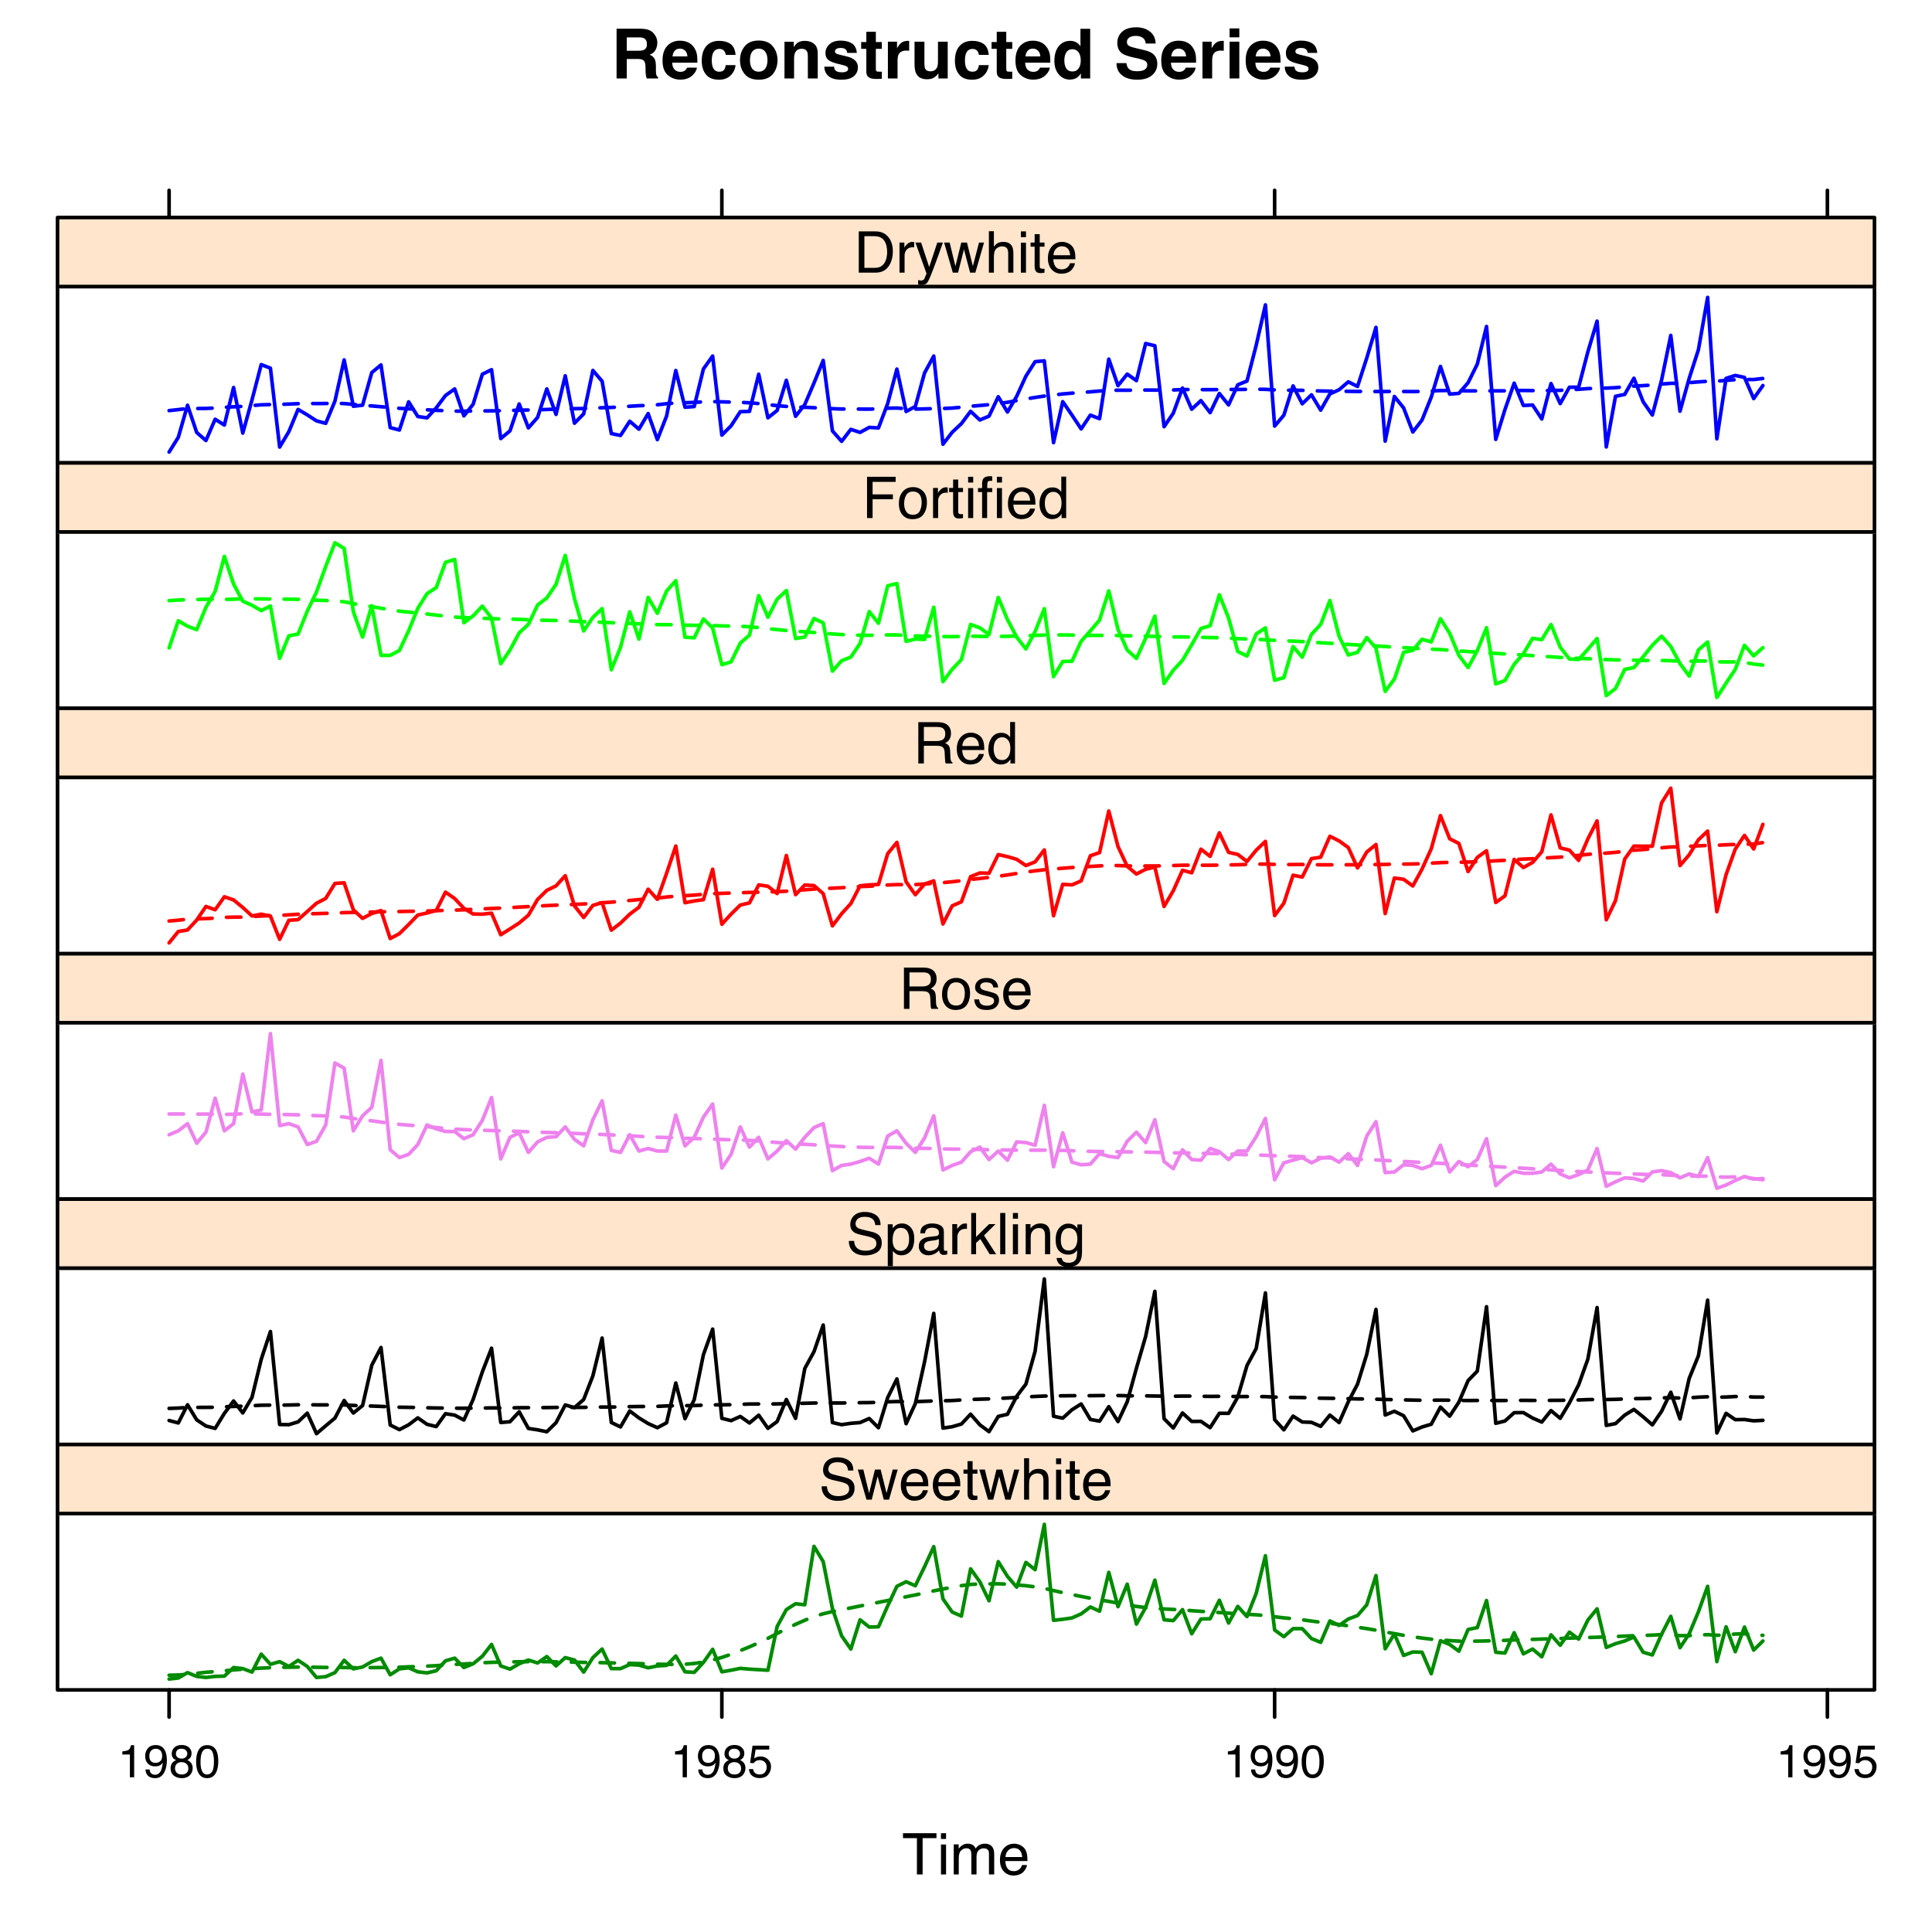 <?xml version="1.0" encoding="UTF-8"?>
<svg xmlns="http://www.w3.org/2000/svg" xmlns:xlink="http://www.w3.org/1999/xlink" width="403pt" height="403pt" viewBox="0 0 403 403" version="1.1">
<defs>
<g>
<symbol overflow="visible" id="glyph0-0">
<path style="stroke:none;" d="M 1.078 0 L 1.078 -10.375 L 9.438 -10.375 L 9.438 0 Z M 8.141 -1.297 L 8.141 -9.078 L 2.375 -9.078 L 2.375 -1.297 Z M 8.141 -1.297 "/>
</symbol>
<symbol overflow="visible" id="glyph0-1">
<path style="stroke:none;" d="M 3.266 -8.562 L 3.266 -5.781 L 5.719 -5.781 C 6.207 -5.781 6.57 -5.836 6.812 -5.953 C 7.25 -6.148 7.469 -6.539 7.469 -7.125 C 7.469 -7.75 7.258 -8.172 6.844 -8.391 C 6.602 -8.504 6.25 -8.562 5.781 -8.562 Z M 6.234 -10.375 C 6.961 -10.352 7.52 -10.258 7.906 -10.094 C 8.301 -9.938 8.633 -9.695 8.906 -9.375 C 9.133 -9.113 9.312 -8.82 9.438 -8.5 C 9.57 -8.188 9.641 -7.828 9.641 -7.422 C 9.641 -6.922 9.516 -6.43 9.266 -5.953 C 9.016 -5.484 8.602 -5.148 8.031 -4.953 C 8.508 -4.754 8.848 -4.477 9.047 -4.125 C 9.242 -3.781 9.344 -3.242 9.344 -2.516 L 9.344 -1.812 C 9.344 -1.344 9.363 -1.02 9.406 -0.844 C 9.457 -0.582 9.586 -0.391 9.797 -0.266 L 9.797 0 L 7.422 0 C 7.348 -0.227 7.301 -0.414 7.281 -0.562 C 7.219 -0.844 7.188 -1.141 7.188 -1.453 L 7.172 -2.406 C 7.16 -3.07 7.035 -3.516 6.797 -3.734 C 6.566 -3.953 6.133 -4.062 5.5 -4.062 L 3.266 -4.062 L 3.266 0 L 1.141 0 L 1.141 -10.375 Z M 6.234 -10.375 "/>
</symbol>
<symbol overflow="visible" id="glyph0-2">
<path style="stroke:none;" d="M 3.953 -6.219 C 3.492 -6.219 3.133 -6.07 2.875 -5.781 C 2.625 -5.488 2.469 -5.094 2.406 -4.594 L 5.516 -4.594 C 5.484 -5.125 5.32 -5.523 5.031 -5.797 C 4.738 -6.078 4.379 -6.219 3.953 -6.219 Z M 3.953 -7.875 C 4.598 -7.875 5.176 -7.754 5.688 -7.516 C 6.195 -7.273 6.617 -6.895 6.953 -6.375 C 7.254 -5.926 7.445 -5.398 7.531 -4.797 C 7.582 -4.441 7.602 -3.938 7.594 -3.281 L 2.344 -3.281 C 2.375 -2.508 2.617 -1.969 3.078 -1.656 C 3.348 -1.469 3.68 -1.375 4.078 -1.375 C 4.484 -1.375 4.816 -1.488 5.078 -1.719 C 5.223 -1.844 5.348 -2.02 5.453 -2.25 L 7.5 -2.25 C 7.445 -1.789 7.207 -1.328 6.781 -0.859 C 6.125 -0.117 5.207 0.25 4.031 0.25 C 3.051 0.25 2.188 -0.062 1.438 -0.688 C 0.695 -1.312 0.328 -2.332 0.328 -3.75 C 0.328 -5.082 0.66 -6.102 1.328 -6.812 C 2.004 -7.52 2.879 -7.875 3.953 -7.875 Z M 4.094 -7.875 Z M 4.094 -7.875 "/>
</symbol>
<symbol overflow="visible" id="glyph0-3">
<path style="stroke:none;" d="M 5.516 -4.922 C 5.473 -5.203 5.375 -5.457 5.219 -5.688 C 5 -6 4.648 -6.156 4.172 -6.156 C 3.504 -6.156 3.047 -5.82 2.797 -5.156 C 2.66 -4.789 2.594 -4.316 2.594 -3.734 C 2.594 -3.172 2.66 -2.719 2.797 -2.375 C 3.035 -1.727 3.484 -1.406 4.141 -1.406 C 4.609 -1.406 4.941 -1.531 5.141 -1.781 C 5.336 -2.039 5.457 -2.375 5.5 -2.781 L 7.547 -2.781 C 7.504 -2.164 7.285 -1.586 6.891 -1.047 C 6.254 -0.172 5.32 0.266 4.094 0.266 C 2.863 0.266 1.957 -0.098 1.375 -0.828 C 0.789 -1.555 0.5 -2.504 0.5 -3.672 C 0.5 -4.992 0.816 -6.02 1.453 -6.75 C 2.098 -7.477 2.988 -7.844 4.125 -7.844 C 5.082 -7.844 5.867 -7.629 6.484 -7.203 C 7.098 -6.773 7.457 -6.016 7.562 -4.922 Z M 4.156 -7.875 Z M 4.156 -7.875 "/>
</symbol>
<symbol overflow="visible" id="glyph0-4">
<path style="stroke:none;" d="M 4.375 -1.406 C 4.957 -1.406 5.406 -1.613 5.719 -2.031 C 6.039 -2.457 6.203 -3.051 6.203 -3.812 C 6.203 -4.582 6.039 -5.176 5.719 -5.594 C 5.406 -6.008 4.957 -6.219 4.375 -6.219 C 3.789 -6.219 3.336 -6.008 3.016 -5.594 C 2.703 -5.176 2.547 -4.582 2.547 -3.812 C 2.547 -3.051 2.703 -2.457 3.016 -2.031 C 3.336 -1.613 3.789 -1.406 4.375 -1.406 Z M 8.297 -3.812 C 8.297 -2.688 7.973 -1.723 7.328 -0.922 C 6.68 -0.129 5.695 0.266 4.375 0.266 C 3.062 0.266 2.082 -0.129 1.438 -0.922 C 0.789 -1.723 0.469 -2.688 0.469 -3.812 C 0.469 -4.926 0.789 -5.883 1.438 -6.688 C 2.082 -7.5 3.062 -7.906 4.375 -7.906 C 5.695 -7.906 6.68 -7.5 7.328 -6.688 C 7.973 -5.883 8.297 -4.926 8.297 -3.812 Z M 4.375 -7.875 Z M 4.375 -7.875 "/>
</symbol>
<symbol overflow="visible" id="glyph0-5">
<path style="stroke:none;" d="M 5.188 -7.844 C 5.977 -7.844 6.625 -7.633 7.125 -7.219 C 7.633 -6.812 7.891 -6.125 7.891 -5.156 L 7.891 0 L 5.828 0 L 5.828 -4.656 C 5.828 -5.062 5.773 -5.375 5.672 -5.594 C 5.473 -5.988 5.098 -6.188 4.547 -6.188 C 3.867 -6.188 3.398 -5.895 3.141 -5.312 C 3.016 -5.008 2.953 -4.625 2.953 -4.156 L 2.953 0 L 0.953 0 L 0.953 -7.656 L 2.891 -7.656 L 2.891 -6.531 C 3.141 -6.926 3.379 -7.211 3.609 -7.391 C 4.023 -7.691 4.551 -7.844 5.188 -7.844 Z M 4.453 -7.875 Z M 4.453 -7.875 "/>
</symbol>
<symbol overflow="visible" id="glyph0-6">
<path style="stroke:none;" d="M 2.5 -2.453 C 2.539 -2.086 2.629 -1.832 2.766 -1.688 C 3.016 -1.414 3.477 -1.281 4.156 -1.281 C 4.539 -1.281 4.848 -1.336 5.078 -1.453 C 5.316 -1.578 5.438 -1.754 5.438 -1.984 C 5.438 -2.211 5.344 -2.383 5.156 -2.5 C 4.969 -2.625 4.27 -2.828 3.062 -3.109 C 2.195 -3.328 1.586 -3.598 1.234 -3.922 C 0.879 -4.234 0.703 -4.691 0.703 -5.297 C 0.703 -6.004 0.977 -6.613 1.531 -7.125 C 2.082 -7.633 2.863 -7.891 3.875 -7.891 C 4.832 -7.891 5.613 -7.695 6.219 -7.312 C 6.82 -6.926 7.164 -6.266 7.25 -5.328 L 5.25 -5.328 C 5.219 -5.586 5.145 -5.789 5.031 -5.938 C 4.812 -6.219 4.438 -6.359 3.906 -6.359 C 3.469 -6.359 3.156 -6.285 2.969 -6.141 C 2.781 -6.004 2.688 -5.848 2.688 -5.672 C 2.688 -5.441 2.785 -5.273 2.984 -5.172 C 3.18 -5.066 3.879 -4.879 5.078 -4.609 C 5.879 -4.422 6.477 -4.141 6.875 -3.766 C 7.27 -3.379 7.469 -2.898 7.469 -2.328 C 7.469 -1.566 7.18 -0.941 6.609 -0.453 C 6.047 0.023 5.176 0.266 4 0.266 C 2.789 0.266 1.898 0.008 1.328 -0.5 C 0.754 -1.008 0.469 -1.66 0.469 -2.453 Z M 4.031 -7.875 Z M 4.031 -7.875 "/>
</symbol>
<symbol overflow="visible" id="glyph0-7">
<path style="stroke:none;" d="M 0.141 -6.172 L 0.141 -7.594 L 1.219 -7.594 L 1.219 -9.734 L 3.203 -9.734 L 3.203 -7.594 L 4.453 -7.594 L 4.453 -6.172 L 3.203 -6.172 L 3.203 -2.125 C 3.203 -1.801 3.238 -1.598 3.312 -1.516 C 3.395 -1.441 3.641 -1.406 4.047 -1.406 C 4.109 -1.406 4.172 -1.406 4.234 -1.406 C 4.305 -1.414 4.379 -1.422 4.453 -1.422 L 4.453 0.078 L 3.5 0.109 C 2.551 0.141 1.898 -0.023 1.547 -0.391 C 1.328 -0.617 1.219 -0.973 1.219 -1.453 L 1.219 -6.172 Z M 0.141 -6.172 "/>
</symbol>
<symbol overflow="visible" id="glyph0-8">
<path style="stroke:none;" d="M 5.094 -7.844 C 5.133 -7.844 5.164 -7.844 5.188 -7.844 C 5.219 -7.844 5.273 -7.844 5.359 -7.844 L 5.359 -5.781 C 5.234 -5.789 5.117 -5.797 5.016 -5.797 C 4.922 -5.805 4.848 -5.812 4.797 -5.812 C 3.984 -5.812 3.441 -5.551 3.172 -5.031 C 3.016 -4.738 2.938 -4.285 2.938 -3.672 L 2.938 0 L 0.922 0 L 0.922 -7.672 L 2.828 -7.672 L 2.828 -6.328 C 3.141 -6.836 3.41 -7.188 3.641 -7.375 C 4.016 -7.688 4.5 -7.844 5.094 -7.844 Z M 5.094 -7.844 "/>
</symbol>
<symbol overflow="visible" id="glyph0-9">
<path style="stroke:none;" d="M 2.938 -7.672 L 2.938 -3.047 C 2.938 -2.609 2.988 -2.281 3.094 -2.062 C 3.27 -1.676 3.629 -1.484 4.172 -1.484 C 4.848 -1.484 5.316 -1.758 5.578 -2.312 C 5.703 -2.602 5.766 -3 5.766 -3.5 L 5.766 -7.672 L 7.797 -7.672 L 7.797 0 L 5.859 0 L 5.859 -1.078 C 5.836 -1.055 5.785 -0.988 5.703 -0.875 C 5.629 -0.758 5.539 -0.656 5.438 -0.562 C 5.125 -0.281 4.82 -0.086 4.531 0.016 C 4.238 0.117 3.895 0.172 3.5 0.172 C 2.363 0.172 1.598 -0.238 1.203 -1.062 C 0.984 -1.508 0.875 -2.172 0.875 -3.047 L 0.875 -7.672 Z M 4.344 -7.875 Z M 4.344 -7.875 "/>
</symbol>
<symbol overflow="visible" id="glyph0-10">
<path style="stroke:none;" d="M 3.766 -7.844 C 4.223 -7.844 4.633 -7.738 5 -7.531 C 5.363 -7.332 5.656 -7.055 5.875 -6.703 L 5.875 -10.359 L 7.906 -10.359 L 7.906 0 L 5.969 0 L 5.969 -1.062 C 5.676 -0.602 5.348 -0.27 4.984 -0.062 C 4.617 0.133 4.164 0.234 3.625 0.234 C 2.727 0.234 1.973 -0.125 1.359 -0.844 C 0.742 -1.57 0.438 -2.504 0.438 -3.641 C 0.438 -4.941 0.738 -5.969 1.344 -6.719 C 1.945 -7.469 2.754 -7.844 3.766 -7.844 Z M 4.203 -1.453 C 4.766 -1.453 5.191 -1.66 5.484 -2.078 C 5.785 -2.504 5.938 -3.051 5.938 -3.719 C 5.938 -4.656 5.695 -5.328 5.219 -5.734 C 4.938 -5.973 4.602 -6.094 4.219 -6.094 C 3.625 -6.094 3.191 -5.867 2.922 -5.422 C 2.648 -4.984 2.516 -4.438 2.516 -3.781 C 2.516 -3.07 2.648 -2.504 2.922 -2.078 C 3.203 -1.66 3.629 -1.453 4.203 -1.453 Z M 4.203 -1.453 "/>
</symbol>
<symbol overflow="visible" id="glyph0-11">
<path style="stroke:none;" d=""/>
</symbol>
<symbol overflow="visible" id="glyph0-12">
<path style="stroke:none;" d="M 2.672 -3.203 C 2.734 -2.723 2.859 -2.367 3.047 -2.141 C 3.398 -1.711 4.004 -1.5 4.859 -1.5 C 5.367 -1.5 5.785 -1.555 6.109 -1.672 C 6.711 -1.879 7.016 -2.281 7.016 -2.875 C 7.016 -3.219 6.863 -3.484 6.562 -3.672 C 6.258 -3.848 5.789 -4.008 5.156 -4.156 L 4.047 -4.391 C 2.973 -4.641 2.227 -4.906 1.812 -5.188 C 1.113 -5.664 0.766 -6.414 0.766 -7.438 C 0.766 -8.363 1.102 -9.133 1.781 -9.75 C 2.457 -10.363 3.445 -10.672 4.75 -10.672 C 5.844 -10.672 6.773 -10.379 7.547 -9.797 C 8.316 -9.223 8.723 -8.383 8.766 -7.281 L 6.688 -7.281 C 6.645 -7.906 6.367 -8.348 5.859 -8.609 C 5.523 -8.785 5.109 -8.875 4.609 -8.875 C 4.047 -8.875 3.598 -8.758 3.266 -8.531 C 2.93 -8.301 2.766 -7.988 2.766 -7.594 C 2.766 -7.219 2.93 -6.941 3.266 -6.766 C 3.473 -6.641 3.922 -6.492 4.609 -6.328 L 6.406 -5.906 C 7.188 -5.719 7.773 -5.469 8.172 -5.156 C 8.797 -4.664 9.109 -3.957 9.109 -3.031 C 9.109 -2.082 8.742 -1.297 8.016 -0.672 C 7.285 -0.047 6.258 0.266 4.938 0.266 C 3.594 0.266 2.531 -0.039 1.75 -0.656 C 0.977 -1.27 0.594 -2.117 0.594 -3.203 Z M 4.766 -10.688 Z M 4.766 -10.688 "/>
</symbol>
<symbol overflow="visible" id="glyph0-13">
<path style="stroke:none;" d="M 3 -8.578 L 0.969 -8.578 L 0.969 -10.438 L 3 -10.438 Z M 0.969 -7.672 L 3 -7.672 L 3 0 L 0.969 0 Z M 0.969 -7.672 "/>
</symbol>
<symbol overflow="visible" id="glyph1-0">
<path style="stroke:none;" d="M 0.391 0 L 0.391 -8.609 L 7.219 -8.609 L 7.219 0 Z M 6.141 -1.078 L 6.141 -7.531 L 1.469 -7.531 L 1.469 -1.078 Z M 6.141 -1.078 "/>
</symbol>
<symbol overflow="visible" id="glyph1-1">
<path style="stroke:none;" d="M 7.172 -8.609 L 7.172 -7.578 L 4.281 -7.578 L 4.281 0 L 3.094 0 L 3.094 -7.578 L 0.188 -7.578 L 0.188 -8.609 Z M 7.172 -8.609 "/>
</symbol>
<symbol overflow="visible" id="glyph1-2">
<path style="stroke:none;" d="M 0.781 -6.25 L 1.844 -6.25 L 1.844 0 L 0.781 0 Z M 0.781 -8.609 L 1.844 -8.609 L 1.844 -7.406 L 0.781 -7.406 Z M 0.781 -8.609 "/>
</symbol>
<symbol overflow="visible" id="glyph1-3">
<path style="stroke:none;" d="M 0.781 -6.281 L 1.812 -6.281 L 1.812 -5.391 C 2.062 -5.691 2.289 -5.914 2.5 -6.062 C 2.844 -6.301 3.238 -6.422 3.688 -6.422 C 4.188 -6.422 4.586 -6.297 4.891 -6.047 C 5.055 -5.91 5.211 -5.703 5.359 -5.422 C 5.586 -5.766 5.859 -6.016 6.172 -6.172 C 6.492 -6.336 6.852 -6.422 7.25 -6.422 C 8.094 -6.422 8.664 -6.113 8.969 -5.5 C 9.133 -5.176 9.219 -4.734 9.219 -4.172 L 9.219 0 L 8.125 0 L 8.125 -4.359 C 8.125 -4.773 8.02 -5.062 7.812 -5.219 C 7.602 -5.375 7.348 -5.453 7.047 -5.453 C 6.629 -5.453 6.27 -5.312 5.969 -5.031 C 5.676 -4.758 5.531 -4.301 5.531 -3.656 L 5.531 0 L 4.453 0 L 4.453 -4.094 C 4.453 -4.52 4.398 -4.832 4.297 -5.031 C 4.141 -5.32 3.844 -5.469 3.406 -5.469 C 3.008 -5.469 2.645 -5.312 2.312 -5 C 1.988 -4.695 1.828 -4.141 1.828 -3.328 L 1.828 0 L 0.781 0 Z M 0.781 -6.281 "/>
</symbol>
<symbol overflow="visible" id="glyph1-4">
<path style="stroke:none;" d="M 3.391 -6.422 C 3.836 -6.422 4.27 -6.316 4.688 -6.109 C 5.102 -5.898 5.422 -5.629 5.641 -5.297 C 5.848 -4.973 5.988 -4.602 6.062 -4.188 C 6.125 -3.895 6.156 -3.43 6.156 -2.797 L 1.547 -2.797 C 1.566 -2.16 1.719 -1.648 2 -1.266 C 2.281 -0.879 2.719 -0.688 3.312 -0.688 C 3.863 -0.688 4.301 -0.867 4.625 -1.234 C 4.812 -1.441 4.945 -1.688 5.031 -1.969 L 6.062 -1.969 C 6.039 -1.738 5.953 -1.484 5.797 -1.203 C 5.641 -0.922 5.469 -0.688 5.281 -0.5 C 4.957 -0.188 4.555 0.02 4.078 0.125 C 3.828 0.188 3.539 0.219 3.219 0.219 C 2.438 0.219 1.773 -0.062 1.234 -0.625 C 0.691 -1.195 0.422 -1.992 0.422 -3.016 C 0.422 -4.023 0.691 -4.844 1.234 -5.469 C 1.785 -6.102 2.504 -6.422 3.391 -6.422 Z M 5.062 -3.641 C 5.02 -4.098 4.922 -4.461 4.766 -4.734 C 4.484 -5.242 4.004 -5.5 3.328 -5.5 C 2.836 -5.5 2.426 -5.32 2.094 -4.969 C 1.77 -4.625 1.598 -4.18 1.578 -3.641 Z M 3.281 -6.422 Z M 3.281 -6.422 "/>
</symbol>
<symbol overflow="visible" id="glyph1-5">
<path style="stroke:none;" d="M 4.219 -1 C 4.613 -1 4.938 -1.039 5.188 -1.125 C 5.645 -1.27 6.02 -1.562 6.312 -2 C 6.539 -2.344 6.703 -2.785 6.797 -3.328 C 6.859 -3.66 6.891 -3.961 6.891 -4.234 C 6.891 -5.305 6.676 -6.133 6.25 -6.719 C 5.832 -7.312 5.148 -7.609 4.203 -7.609 L 2.141 -7.609 L 2.141 -1 Z M 0.969 -8.609 L 4.453 -8.609 C 5.641 -8.609 6.555 -8.188 7.203 -7.344 C 7.785 -6.594 8.078 -5.625 8.078 -4.438 C 8.078 -3.52 7.906 -2.691 7.562 -1.953 C 6.957 -0.648 5.914 0 4.438 0 L 0.969 0 Z M 0.969 -8.609 "/>
</symbol>
<symbol overflow="visible" id="glyph1-6">
<path style="stroke:none;" d="M 0.797 -6.281 L 1.812 -6.281 L 1.812 -5.188 C 1.883 -5.406 2.082 -5.664 2.406 -5.969 C 2.727 -6.27 3.098 -6.422 3.516 -6.422 C 3.535 -6.422 3.566 -6.414 3.609 -6.406 C 3.66 -6.406 3.742 -6.398 3.859 -6.391 L 3.859 -5.281 C 3.797 -5.289 3.738 -5.297 3.688 -5.297 C 3.633 -5.297 3.578 -5.297 3.516 -5.297 C 2.984 -5.297 2.57 -5.125 2.281 -4.781 C 2 -4.445 1.859 -4.055 1.859 -3.609 L 1.859 0 L 0.797 0 Z M 0.797 -6.281 "/>
</symbol>
<symbol overflow="visible" id="glyph1-7">
<path style="stroke:none;" d="M 4.688 -6.281 L 5.859 -6.281 C 5.711 -5.875 5.383 -4.953 4.875 -3.516 C 4.488 -2.441 4.164 -1.566 3.906 -0.891 C 3.301 0.711 2.875 1.691 2.625 2.047 C 2.375 2.398 1.941 2.578 1.328 2.578 C 1.18 2.578 1.066 2.566 0.984 2.547 C 0.91 2.535 0.812 2.516 0.688 2.484 L 0.688 1.531 C 0.875 1.582 1.008 1.613 1.094 1.625 C 1.176 1.633 1.25 1.641 1.312 1.641 C 1.5 1.641 1.641 1.609 1.734 1.547 C 1.828 1.484 1.906 1.406 1.969 1.312 C 1.988 1.281 2.055 1.117 2.172 0.828 C 2.297 0.535 2.383 0.32 2.438 0.188 L 0.125 -6.281 L 1.312 -6.281 L 3 -1.172 Z M 3 -6.422 Z M 3 -6.422 "/>
</symbol>
<symbol overflow="visible" id="glyph1-8">
<path style="stroke:none;" d="M 1.266 -6.281 L 2.469 -1.328 L 3.688 -6.281 L 4.875 -6.281 L 6.109 -1.359 L 7.391 -6.281 L 8.438 -6.281 L 6.625 0 L 5.531 0 L 4.25 -4.859 L 3.016 0 L 1.922 0 L 0.109 -6.281 Z M 1.266 -6.281 "/>
</symbol>
<symbol overflow="visible" id="glyph1-9">
<path style="stroke:none;" d="M 0.781 -8.641 L 1.828 -8.641 L 1.828 -5.422 C 2.078 -5.742 2.301 -5.969 2.5 -6.094 C 2.844 -6.312 3.27 -6.422 3.781 -6.422 C 4.688 -6.422 5.301 -6.102 5.625 -5.469 C 5.801 -5.125 5.891 -4.645 5.891 -4.031 L 5.891 0 L 4.812 0 L 4.812 -3.953 C 4.812 -4.41 4.75 -4.75 4.625 -4.969 C 4.438 -5.312 4.078 -5.484 3.547 -5.484 C 3.109 -5.484 2.711 -5.332 2.359 -5.031 C 2.004 -4.727 1.828 -4.16 1.828 -3.328 L 1.828 0 L 0.781 0 Z M 0.781 -8.641 "/>
</symbol>
<symbol overflow="visible" id="glyph1-10">
<path style="stroke:none;" d="M 0.984 -8.031 L 2.047 -8.031 L 2.047 -6.281 L 3.047 -6.281 L 3.047 -5.422 L 2.047 -5.422 L 2.047 -1.312 C 2.047 -1.094 2.125 -0.945 2.281 -0.875 C 2.352 -0.832 2.488 -0.812 2.688 -0.812 C 2.738 -0.812 2.789 -0.812 2.844 -0.812 C 2.906 -0.82 2.973 -0.828 3.047 -0.828 L 3.047 0 C 2.93 0.031 2.805 0.051 2.672 0.062 C 2.547 0.082 2.406 0.094 2.25 0.094 C 1.758 0.094 1.426 -0.031 1.25 -0.281 C 1.07 -0.531 0.984 -0.859 0.984 -1.266 L 0.984 -5.422 L 0.141 -5.422 L 0.141 -6.281 L 0.984 -6.281 Z M 0.984 -8.031 "/>
</symbol>
<symbol overflow="visible" id="glyph1-11">
<path style="stroke:none;" d="M 1.031 -8.609 L 7 -8.609 L 7 -7.547 L 2.188 -7.547 L 2.188 -4.938 L 6.422 -4.938 L 6.422 -3.922 L 2.188 -3.922 L 2.188 0 L 1.031 0 Z M 1.031 -8.609 "/>
</symbol>
<symbol overflow="visible" id="glyph1-12">
<path style="stroke:none;" d="M 3.266 -0.688 C 3.961 -0.688 4.441 -0.945 4.703 -1.469 C 4.961 -2 5.094 -2.586 5.094 -3.234 C 5.094 -3.828 5 -4.305 4.812 -4.672 C 4.508 -5.242 4 -5.531 3.281 -5.531 C 2.633 -5.531 2.164 -5.285 1.875 -4.797 C 1.582 -4.305 1.438 -3.711 1.438 -3.016 C 1.438 -2.348 1.582 -1.789 1.875 -1.344 C 2.164 -0.906 2.629 -0.688 3.266 -0.688 Z M 3.312 -6.453 C 4.113 -6.453 4.789 -6.18 5.344 -5.641 C 5.906 -5.109 6.188 -4.316 6.188 -3.266 C 6.188 -2.254 5.941 -1.414 5.453 -0.75 C 4.961 -0.094 4.203 0.234 3.172 0.234 C 2.305 0.234 1.617 -0.055 1.109 -0.641 C 0.598 -1.234 0.344 -2.02 0.344 -3 C 0.344 -4.051 0.609 -4.891 1.141 -5.516 C 1.68 -6.141 2.406 -6.453 3.312 -6.453 Z M 3.266 -6.422 Z M 3.266 -6.422 "/>
</symbol>
<symbol overflow="visible" id="glyph1-13">
<path style="stroke:none;" d="M 1.031 -7.234 C 1.051 -7.672 1.129 -7.988 1.266 -8.188 C 1.516 -8.551 1.988 -8.734 2.688 -8.734 C 2.758 -8.734 2.828 -8.727 2.891 -8.719 C 2.961 -8.719 3.047 -8.711 3.141 -8.703 L 3.141 -7.75 C 3.023 -7.758 2.941 -7.766 2.891 -7.766 C 2.848 -7.766 2.805 -7.766 2.766 -7.766 C 2.441 -7.766 2.25 -7.68 2.188 -7.516 C 2.125 -7.348 2.094 -6.926 2.094 -6.25 L 3.141 -6.25 L 3.141 -5.422 L 2.078 -5.422 L 2.078 0 L 1.031 0 L 1.031 -5.422 L 0.172 -5.422 L 0.172 -6.25 L 1.031 -6.25 Z M 1.031 -7.234 "/>
</symbol>
<symbol overflow="visible" id="glyph1-14">
<path style="stroke:none;" d="M 1.438 -3.062 C 1.438 -2.395 1.578 -1.832 1.859 -1.375 C 2.148 -0.926 2.609 -0.703 3.234 -0.703 C 3.723 -0.703 4.125 -0.91 4.438 -1.328 C 4.758 -1.742 4.922 -2.348 4.922 -3.141 C 4.922 -3.93 4.754 -4.516 4.422 -4.891 C 4.098 -5.273 3.703 -5.469 3.234 -5.469 C 2.703 -5.469 2.27 -5.266 1.938 -4.859 C 1.602 -4.453 1.438 -3.852 1.438 -3.062 Z M 3.031 -6.391 C 3.508 -6.391 3.91 -6.285 4.234 -6.078 C 4.422 -5.961 4.633 -5.758 4.875 -5.469 L 4.875 -8.641 L 5.891 -8.641 L 5.891 0 L 4.938 0 L 4.938 -0.875 C 4.695 -0.488 4.406 -0.207 4.062 -0.031 C 3.727 0.133 3.344 0.219 2.906 0.219 C 2.207 0.219 1.602 -0.07 1.094 -0.656 C 0.582 -1.25 0.328 -2.031 0.328 -3 C 0.328 -3.914 0.562 -4.707 1.031 -5.375 C 1.5 -6.051 2.164 -6.391 3.031 -6.391 Z M 3.031 -6.391 "/>
</symbol>
<symbol overflow="visible" id="glyph1-15">
<path style="stroke:none;" d="M 4.922 -4.672 C 5.461 -4.672 5.891 -4.781 6.203 -5 C 6.523 -5.219 6.688 -5.609 6.688 -6.172 C 6.688 -6.785 6.469 -7.207 6.031 -7.438 C 5.789 -7.551 5.469 -7.609 5.062 -7.609 L 2.219 -7.609 L 2.219 -4.672 Z M 1.062 -8.609 L 5.047 -8.609 C 5.703 -8.609 6.238 -8.516 6.656 -8.328 C 7.469 -7.953 7.875 -7.27 7.875 -6.281 C 7.875 -5.77 7.766 -5.348 7.547 -5.016 C 7.336 -4.691 7.039 -4.43 6.656 -4.234 C 7 -4.098 7.254 -3.914 7.422 -3.688 C 7.586 -3.469 7.68 -3.109 7.703 -2.609 L 7.75 -1.453 C 7.758 -1.129 7.785 -0.883 7.828 -0.719 C 7.898 -0.445 8.023 -0.27 8.203 -0.188 L 8.203 0 L 6.781 0 C 6.738 -0.07 6.703 -0.164 6.672 -0.281 C 6.648 -0.406 6.633 -0.633 6.625 -0.969 L 6.547 -2.406 C 6.523 -2.969 6.316 -3.344 5.922 -3.531 C 5.703 -3.633 5.352 -3.688 4.875 -3.688 L 2.219 -3.688 L 2.219 0 L 1.062 0 Z M 1.062 -8.609 "/>
</symbol>
<symbol overflow="visible" id="glyph1-16">
<path style="stroke:none;" d="M 1.406 -1.969 C 1.438 -1.613 1.523 -1.344 1.672 -1.156 C 1.93 -0.82 2.391 -0.656 3.047 -0.656 C 3.441 -0.656 3.785 -0.738 4.078 -0.906 C 4.379 -1.07 4.531 -1.332 4.531 -1.688 C 4.531 -1.957 4.41 -2.164 4.172 -2.312 C 4.016 -2.395 3.711 -2.492 3.266 -2.609 L 2.422 -2.812 C 1.891 -2.945 1.5 -3.098 1.25 -3.266 C 0.789 -3.547 0.562 -3.941 0.562 -4.453 C 0.562 -5.047 0.773 -5.523 1.203 -5.891 C 1.629 -6.254 2.207 -6.438 2.938 -6.438 C 3.875 -6.438 4.551 -6.16 4.969 -5.609 C 5.238 -5.254 5.367 -4.875 5.359 -4.469 L 4.359 -4.469 C 4.336 -4.707 4.254 -4.926 4.109 -5.125 C 3.867 -5.395 3.445 -5.531 2.844 -5.531 C 2.445 -5.531 2.145 -5.453 1.938 -5.297 C 1.738 -5.148 1.641 -4.953 1.641 -4.703 C 1.641 -4.43 1.773 -4.211 2.047 -4.047 C 2.203 -3.953 2.43 -3.867 2.734 -3.797 L 3.422 -3.625 C 4.18 -3.438 4.691 -3.258 4.953 -3.094 C 5.359 -2.82 5.562 -2.395 5.562 -1.812 C 5.562 -1.258 5.348 -0.781 4.922 -0.375 C 4.504 0.031 3.863 0.234 3 0.234 C 2.062 0.234 1.395 0.023 1 -0.391 C 0.613 -0.816 0.41 -1.344 0.391 -1.969 Z M 2.953 -6.422 Z M 2.953 -6.422 "/>
</symbol>
<symbol overflow="visible" id="glyph1-17">
<path style="stroke:none;" d="M 1.672 -2.781 C 1.703 -2.289 1.816 -1.895 2.016 -1.594 C 2.41 -1.02 3.094 -0.734 4.062 -0.734 C 4.5 -0.734 4.898 -0.797 5.266 -0.922 C 5.961 -1.16 6.312 -1.594 6.312 -2.219 C 6.312 -2.688 6.16 -3.02 5.859 -3.219 C 5.566 -3.414 5.102 -3.586 4.469 -3.734 L 3.312 -4 C 2.539 -4.164 2 -4.352 1.688 -4.562 C 1.145 -4.926 0.875 -5.461 0.875 -6.172 C 0.875 -6.953 1.141 -7.586 1.672 -8.078 C 2.203 -8.578 2.957 -8.828 3.938 -8.828 C 4.844 -8.828 5.609 -8.609 6.234 -8.172 C 6.867 -7.734 7.188 -7.035 7.188 -6.078 L 6.094 -6.078 C 6.031 -6.547 5.906 -6.898 5.719 -7.141 C 5.363 -7.586 4.758 -7.812 3.906 -7.812 C 3.219 -7.812 2.723 -7.664 2.422 -7.375 C 2.117 -7.094 1.969 -6.758 1.969 -6.375 C 1.969 -5.957 2.145 -5.648 2.5 -5.453 C 2.727 -5.328 3.25 -5.172 4.062 -4.984 L 5.281 -4.703 C 5.852 -4.566 6.301 -4.383 6.625 -4.156 C 7.164 -3.758 7.438 -3.176 7.438 -2.406 C 7.438 -1.457 7.086 -0.773 6.391 -0.359 C 5.703 0.047 4.898 0.25 3.984 0.25 C 2.91 0.25 2.07 -0.02 1.469 -0.562 C 0.863 -1.113 0.566 -1.852 0.578 -2.781 Z M 4.031 -8.844 Z M 4.031 -8.844 "/>
</symbol>
<symbol overflow="visible" id="glyph1-18">
<path style="stroke:none;" d="M 3.422 -0.703 C 3.91 -0.703 4.316 -0.91 4.641 -1.328 C 4.973 -1.742 5.141 -2.359 5.141 -3.172 C 5.141 -3.672 5.066 -4.102 4.922 -4.469 C 4.648 -5.156 4.148 -5.5 3.422 -5.5 C 2.691 -5.5 2.191 -5.133 1.922 -4.406 C 1.773 -4.02 1.703 -3.523 1.703 -2.922 C 1.703 -2.43 1.773 -2.02 1.922 -1.688 C 2.191 -1.031 2.691 -0.703 3.422 -0.703 Z M 0.688 -6.25 L 1.719 -6.25 L 1.719 -5.422 C 1.926 -5.703 2.156 -5.922 2.406 -6.078 C 2.758 -6.305 3.176 -6.422 3.656 -6.422 C 4.375 -6.422 4.977 -6.148 5.469 -5.609 C 5.969 -5.066 6.219 -4.289 6.219 -3.281 C 6.219 -1.906 5.859 -0.926 5.141 -0.344 C 4.691 0.031 4.164 0.219 3.562 0.219 C 3.094 0.219 2.695 0.113 2.375 -0.094 C 2.188 -0.219 1.977 -0.422 1.75 -0.703 L 1.75 2.5 L 0.688 2.5 Z M 0.688 -6.25 "/>
</symbol>
<symbol overflow="visible" id="glyph1-19">
<path style="stroke:none;" d="M 1.578 -1.672 C 1.578 -1.367 1.688 -1.129 1.906 -0.953 C 2.133 -0.773 2.398 -0.688 2.703 -0.688 C 3.078 -0.688 3.438 -0.77 3.781 -0.938 C 4.375 -1.227 4.672 -1.695 4.672 -2.344 L 4.672 -3.188 C 4.535 -3.113 4.363 -3.047 4.156 -2.984 C 3.957 -2.93 3.758 -2.895 3.562 -2.875 L 2.938 -2.797 C 2.551 -2.742 2.258 -2.66 2.062 -2.547 C 1.738 -2.367 1.578 -2.078 1.578 -1.672 Z M 4.141 -3.797 C 4.379 -3.828 4.539 -3.93 4.625 -4.109 C 4.664 -4.203 4.688 -4.336 4.688 -4.516 C 4.688 -4.867 4.555 -5.125 4.297 -5.281 C 4.047 -5.445 3.688 -5.531 3.219 -5.531 C 2.664 -5.531 2.273 -5.383 2.047 -5.094 C 1.91 -4.926 1.82 -4.68 1.781 -4.359 L 0.797 -4.359 C 0.816 -5.129 1.066 -5.664 1.547 -5.969 C 2.035 -6.27 2.598 -6.422 3.234 -6.422 C 3.973 -6.422 4.57 -6.281 5.031 -6 C 5.488 -5.719 5.719 -5.281 5.719 -4.688 L 5.719 -1.078 C 5.719 -0.973 5.738 -0.883 5.781 -0.812 C 5.832 -0.75 5.93 -0.719 6.078 -0.719 C 6.117 -0.719 6.164 -0.719 6.219 -0.719 C 6.281 -0.727 6.348 -0.738 6.422 -0.75 L 6.422 0.031 C 6.254 0.07 6.125 0.098 6.031 0.109 C 5.945 0.129 5.832 0.141 5.688 0.141 C 5.32 0.141 5.062 0.008 4.906 -0.25 C 4.812 -0.383 4.75 -0.578 4.719 -0.828 C 4.5 -0.547 4.188 -0.301 3.781 -0.094 C 3.383 0.113 2.945 0.219 2.469 0.219 C 1.883 0.219 1.406 0.039 1.031 -0.312 C 0.664 -0.664 0.484 -1.109 0.484 -1.641 C 0.484 -2.223 0.664 -2.676 1.031 -3 C 1.395 -3.32 1.867 -3.52 2.453 -3.594 Z M 3.266 -6.422 Z M 3.266 -6.422 "/>
</symbol>
<symbol overflow="visible" id="glyph1-20">
<path style="stroke:none;" d="M 0.75 -8.609 L 1.766 -8.609 L 1.766 -3.609 L 4.469 -6.281 L 5.812 -6.281 L 3.422 -3.922 L 5.953 0 L 4.609 0 L 2.656 -3.172 L 1.766 -2.359 L 1.766 0 L 0.75 0 Z M 0.75 -8.609 "/>
</symbol>
<symbol overflow="visible" id="glyph1-21">
<path style="stroke:none;" d="M 0.797 -8.609 L 1.859 -8.609 L 1.859 0 L 0.797 0 Z M 0.797 -8.609 "/>
</symbol>
<symbol overflow="visible" id="glyph1-22">
<path style="stroke:none;" d="M 0.781 -6.281 L 1.781 -6.281 L 1.781 -5.391 C 2.07 -5.754 2.383 -6.016 2.719 -6.172 C 3.051 -6.336 3.422 -6.422 3.828 -6.422 C 4.711 -6.422 5.312 -6.109 5.625 -5.484 C 5.801 -5.141 5.891 -4.656 5.891 -4.031 L 5.891 0 L 4.812 0 L 4.812 -3.953 C 4.812 -4.336 4.754 -4.645 4.641 -4.875 C 4.453 -5.27 4.113 -5.469 3.625 -5.469 C 3.375 -5.469 3.172 -5.441 3.016 -5.391 C 2.723 -5.305 2.469 -5.133 2.25 -4.875 C 2.07 -4.664 1.957 -4.453 1.906 -4.234 C 1.852 -4.016 1.828 -3.695 1.828 -3.281 L 1.828 0 L 0.781 0 Z M 3.25 -6.422 Z M 3.25 -6.422 "/>
</symbol>
<symbol overflow="visible" id="glyph1-23">
<path style="stroke:none;" d="M 2.984 -6.391 C 3.484 -6.391 3.914 -6.27 4.281 -6.031 C 4.477 -5.883 4.68 -5.68 4.891 -5.422 L 4.891 -6.219 L 5.859 -6.219 L 5.859 -0.516 C 5.859 0.285 5.742 0.914 5.516 1.375 C 5.078 2.227 4.25 2.656 3.031 2.656 C 2.352 2.656 1.785 2.504 1.328 2.203 C 0.867 1.898 0.609 1.426 0.547 0.781 L 1.625 0.781 C 1.676 1.062 1.773 1.281 1.922 1.438 C 2.16 1.664 2.535 1.781 3.047 1.781 C 3.859 1.781 4.391 1.492 4.641 0.922 C 4.785 0.586 4.852 -0.008 4.844 -0.875 C 4.633 -0.551 4.379 -0.312 4.078 -0.156 C 3.785 0 3.395 0.078 2.906 0.078 C 2.227 0.078 1.633 -0.16 1.125 -0.641 C 0.613 -1.129 0.359 -1.93 0.359 -3.047 C 0.359 -4.098 0.613 -4.914 1.125 -5.5 C 1.645 -6.094 2.266 -6.391 2.984 -6.391 Z M 4.891 -3.172 C 4.891 -3.941 4.727 -4.516 4.406 -4.891 C 4.082 -5.266 3.676 -5.453 3.188 -5.453 C 2.438 -5.453 1.926 -5.102 1.656 -4.406 C 1.508 -4.039 1.438 -3.555 1.438 -2.953 C 1.438 -2.242 1.578 -1.703 1.859 -1.328 C 2.148 -0.961 2.539 -0.781 3.031 -0.781 C 3.789 -0.781 4.32 -1.125 4.625 -1.812 C 4.801 -2.195 4.891 -2.648 4.891 -3.172 Z M 3.109 -6.422 Z M 3.109 -6.422 "/>
</symbol>
<symbol overflow="visible" id="glyph2-0">
<path style="stroke:none;" d="M 0.312 0 L 0.312 -6.875 L 5.766 -6.875 L 5.766 0 Z M 4.906 -0.859 L 4.906 -6.016 L 1.172 -6.016 L 1.172 -0.859 Z M 4.906 -0.859 "/>
</symbol>
<symbol overflow="visible" id="glyph2-1">
<path style="stroke:none;" d="M 0.922 -4.75 L 0.922 -5.391 C 1.523 -5.453 1.945 -5.551 2.188 -5.688 C 2.426 -5.832 2.609 -6.164 2.734 -6.688 L 3.391 -6.688 L 3.391 0 L 2.5 0 L 2.5 -4.75 Z M 0.922 -4.75 "/>
</symbol>
<symbol overflow="visible" id="glyph2-2">
<path style="stroke:none;" d="M 1.281 -1.625 C 1.301 -1.156 1.477 -0.832 1.812 -0.656 C 1.988 -0.562 2.18 -0.516 2.391 -0.516 C 2.797 -0.516 3.141 -0.68 3.422 -1.016 C 3.703 -1.348 3.906 -2.031 4.031 -3.062 C 3.844 -2.77 3.609 -2.562 3.328 -2.438 C 3.055 -2.32 2.758 -2.266 2.438 -2.266 C 1.789 -2.266 1.281 -2.461 0.906 -2.859 C 0.531 -3.266 0.344 -3.785 0.344 -4.422 C 0.344 -5.023 0.523 -5.555 0.891 -6.016 C 1.266 -6.484 1.816 -6.719 2.547 -6.719 C 3.523 -6.719 4.195 -6.273 4.562 -5.391 C 4.77 -4.91 4.875 -4.305 4.875 -3.578 C 4.875 -2.754 4.75 -2.023 4.5 -1.391 C 4.094 -0.336 3.398 0.188 2.422 0.188 C 1.766 0.188 1.266 0.016 0.922 -0.328 C 0.586 -0.672 0.422 -1.102 0.422 -1.625 Z M 2.547 -3 C 2.879 -3 3.188 -3.109 3.469 -3.328 C 3.75 -3.547 3.891 -3.93 3.891 -4.484 C 3.891 -4.973 3.766 -5.336 3.516 -5.578 C 3.266 -5.828 2.945 -5.953 2.562 -5.953 C 2.145 -5.953 1.816 -5.812 1.578 -5.531 C 1.336 -5.258 1.219 -4.891 1.219 -4.422 C 1.219 -3.984 1.32 -3.633 1.531 -3.375 C 1.75 -3.125 2.086 -3 2.547 -3 Z M 2.547 -3 "/>
</symbol>
<symbol overflow="visible" id="glyph2-3">
<path style="stroke:none;" d="M 2.609 -3.891 C 2.984 -3.891 3.273 -3.992 3.484 -4.203 C 3.691 -4.41 3.797 -4.66 3.797 -4.953 C 3.797 -5.203 3.691 -5.43 3.484 -5.641 C 3.285 -5.848 2.984 -5.953 2.578 -5.953 C 2.172 -5.953 1.875 -5.848 1.688 -5.641 C 1.508 -5.43 1.422 -5.188 1.422 -4.906 C 1.422 -4.594 1.535 -4.344 1.766 -4.156 C 2.004 -3.977 2.285 -3.891 2.609 -3.891 Z M 2.656 -0.578 C 3.051 -0.578 3.375 -0.68 3.625 -0.891 C 3.883 -1.098 4.016 -1.414 4.016 -1.844 C 4.016 -2.27 3.879 -2.594 3.609 -2.812 C 3.348 -3.039 3.008 -3.156 2.594 -3.156 C 2.195 -3.156 1.867 -3.039 1.609 -2.812 C 1.359 -2.582 1.234 -2.266 1.234 -1.859 C 1.234 -1.516 1.348 -1.211 1.578 -0.953 C 1.816 -0.703 2.176 -0.578 2.656 -0.578 Z M 1.469 -3.578 C 1.227 -3.672 1.039 -3.785 0.906 -3.922 C 0.664 -4.172 0.547 -4.5 0.547 -4.906 C 0.547 -5.406 0.723 -5.832 1.078 -6.188 C 1.441 -6.551 1.957 -6.734 2.625 -6.734 C 3.27 -6.734 3.773 -6.562 4.141 -6.219 C 4.504 -5.875 4.688 -5.477 4.688 -5.031 C 4.688 -4.613 4.582 -4.273 4.375 -4.016 C 4.25 -3.867 4.062 -3.723 3.812 -3.578 C 4.094 -3.453 4.312 -3.305 4.469 -3.141 C 4.77 -2.828 4.922 -2.422 4.922 -1.922 C 4.922 -1.336 4.723 -0.836 4.328 -0.422 C 3.93 -0.016 3.367 0.188 2.641 0.188 C 1.984 0.188 1.43 0.008 0.984 -0.344 C 0.535 -0.695 0.312 -1.211 0.312 -1.891 C 0.312 -2.285 0.406 -2.625 0.594 -2.906 C 0.789 -3.195 1.082 -3.422 1.469 -3.578 Z M 1.469 -3.578 "/>
</symbol>
<symbol overflow="visible" id="glyph2-4">
<path style="stroke:none;" d="M 2.594 -6.703 C 3.457 -6.703 4.086 -6.348 4.484 -5.641 C 4.773 -5.086 4.922 -4.328 4.922 -3.359 C 4.922 -2.453 4.785 -1.695 4.516 -1.094 C 4.129 -0.238 3.488 0.188 2.594 0.188 C 1.781 0.188 1.18 -0.16 0.797 -0.859 C 0.461 -1.453 0.297 -2.238 0.297 -3.219 C 0.297 -3.977 0.395 -4.633 0.594 -5.188 C 0.957 -6.195 1.625 -6.703 2.594 -6.703 Z M 2.578 -0.578 C 3.016 -0.578 3.363 -0.77 3.625 -1.156 C 3.883 -1.551 4.016 -2.273 4.016 -3.328 C 4.016 -4.086 3.922 -4.711 3.734 -5.203 C 3.547 -5.703 3.18 -5.953 2.641 -5.953 C 2.148 -5.953 1.789 -5.719 1.562 -5.25 C 1.332 -4.781 1.219 -4.094 1.219 -3.188 C 1.219 -2.5 1.289 -1.945 1.438 -1.531 C 1.656 -0.895 2.035 -0.578 2.578 -0.578 Z M 2.578 -0.578 "/>
</symbol>
<symbol overflow="visible" id="glyph2-5">
<path style="stroke:none;" d="M 1.188 -1.703 C 1.238 -1.223 1.461 -0.895 1.859 -0.719 C 2.055 -0.625 2.285 -0.578 2.547 -0.578 C 3.047 -0.578 3.414 -0.734 3.656 -1.047 C 3.895 -1.367 4.016 -1.723 4.016 -2.109 C 4.016 -2.578 3.867 -2.938 3.578 -3.188 C 3.297 -3.445 2.957 -3.578 2.562 -3.578 C 2.27 -3.578 2.02 -3.52 1.812 -3.406 C 1.602 -3.289 1.426 -3.133 1.281 -2.938 L 0.547 -2.984 L 1.062 -6.594 L 4.547 -6.594 L 4.547 -5.781 L 1.703 -5.781 L 1.406 -3.922 C 1.562 -4.035 1.711 -4.125 1.859 -4.188 C 2.109 -4.289 2.395 -4.344 2.719 -4.344 C 3.332 -4.344 3.852 -4.141 4.281 -3.734 C 4.707 -3.336 4.922 -2.836 4.922 -2.234 C 4.922 -1.598 4.723 -1.035 4.328 -0.547 C 3.941 -0.066 3.32 0.172 2.469 0.172 C 1.914 0.172 1.43 0.02 1.016 -0.281 C 0.598 -0.594 0.363 -1.066 0.312 -1.703 Z M 1.188 -1.703 "/>
</symbol>
</g>
<clipPath id="clip1">
  <path d="M 12 45.371 L 391 45.371 L 391 60 L 12 60 Z M 12 45.371 "/>
</clipPath>
<clipPath id="clip2">
  <path d="M 12 45.371 L 392 45.371 L 392 60.77 L 12 60.77 Z M 12 45.371 "/>
</clipPath>
<clipPath id="clip3">
  <path d="M 12 96.559 L 391 96.559 L 391 111 L 12 111 Z M 12 96.559 "/>
</clipPath>
<clipPath id="clip4">
  <path d="M 12 96.559 L 392 96.559 L 392 111.957 L 12 111.957 Z M 12 96.559 "/>
</clipPath>
<clipPath id="clip5">
  <path d="M 12 147.746 L 391 147.746 L 391 163 L 12 163 Z M 12 147.746 "/>
</clipPath>
<clipPath id="clip6">
  <path d="M 12 147.746 L 392 147.746 L 392 163 L 12 163 Z M 12 147.746 "/>
</clipPath>
<clipPath id="clip7">
  <path d="M 12 198.934 L 391 198.934 L 391 214 L 12 214 Z M 12 198.934 "/>
</clipPath>
<clipPath id="clip8">
  <path d="M 12 198.934 L 392 198.934 L 392 214 L 12 214 Z M 12 198.934 "/>
</clipPath>
<clipPath id="clip9">
  <path d="M 12 250.125 L 391 250.125 L 391 265 L 12 265 Z M 12 250.125 "/>
</clipPath>
<clipPath id="clip10">
  <path d="M 12 250.125 L 392 250.125 L 392 265 L 12 265 Z M 12 250.125 "/>
</clipPath>
<clipPath id="clip11">
  <path d="M 12 301.312 L 391 301.312 L 391 316 L 12 316 Z M 12 301.312 "/>
</clipPath>
<clipPath id="clip12">
  <path d="M 12 301.312 L 392 301.312 L 392 316.711 L 12 316.711 Z M 12 301.312 "/>
</clipPath>
</defs>
<g id="surface1865">
<rect x="0" y="0" width="403" height="403" style="fill:rgb(100%,100%,100%);fill-opacity:1;stroke:none;"/>
<g style="fill:rgb(0%,0%,0%);fill-opacity:1;">
  <use xlink:href="#glyph0-1" x="127.473" y="16.363"/>
  <use xlink:href="#glyph0-2" x="137.872" y="16.363"/>
  <use xlink:href="#glyph0-3" x="145.88" y="16.363"/>
  <use xlink:href="#glyph0-4" x="153.889" y="16.363"/>
  <use xlink:href="#glyph0-5" x="162.685" y="16.363"/>
  <use xlink:href="#glyph0-6" x="171.481" y="16.363"/>
  <use xlink:href="#glyph0-7" x="179.49" y="16.363"/>
  <use xlink:href="#glyph0-8" x="184.285" y="16.363"/>
  <use xlink:href="#glyph0-9" x="189.889" y="16.363"/>
  <use xlink:href="#glyph0-3" x="198.685" y="16.363"/>
  <use xlink:href="#glyph0-7" x="206.694" y="16.363"/>
  <use xlink:href="#glyph0-2" x="211.489" y="16.363"/>
  <use xlink:href="#glyph0-10" x="219.498" y="16.363"/>
  <use xlink:href="#glyph0-11" x="228.294" y="16.363"/>
  <use xlink:href="#glyph0-12" x="232.295" y="16.363"/>
  <use xlink:href="#glyph0-2" x="241.899" y="16.363"/>
  <use xlink:href="#glyph0-8" x="249.908" y="16.363"/>
  <use xlink:href="#glyph0-13" x="255.512" y="16.363"/>
  <use xlink:href="#glyph0-2" x="259.512" y="16.363"/>
  <use xlink:href="#glyph0-6" x="267.521" y="16.363"/>
</g>
<g style="fill:rgb(0%,0%,0%);fill-opacity:1;">
  <use xlink:href="#glyph1-1" x="188.168" y="391"/>
  <use xlink:href="#glyph1-2" x="195.498" y="391"/>
  <use xlink:href="#glyph1-3" x="198.164" y="391"/>
  <use xlink:href="#glyph1-4" x="208.16" y="391"/>
</g>
<path style="fill:none;stroke-width:0.75;stroke-linecap:round;stroke-linejoin:round;stroke:rgb(0%,0%,0%);stroke-opacity:1;stroke-miterlimit:10;" d="M 35.273 45.371 L 35.273 39.703 "/>
<path style="fill:none;stroke-width:0.75;stroke-linecap:round;stroke-linejoin:round;stroke:rgb(0%,0%,0%);stroke-opacity:1;stroke-miterlimit:10;" d="M 150.574 45.371 L 150.574 39.703 "/>
<path style="fill:none;stroke-width:0.75;stroke-linecap:round;stroke-linejoin:round;stroke:rgb(0%,0%,0%);stroke-opacity:1;stroke-miterlimit:10;" d="M 265.879 45.371 L 265.879 39.703 "/>
<path style="fill:none;stroke-width:0.75;stroke-linecap:round;stroke-linejoin:round;stroke:rgb(0%,0%,0%);stroke-opacity:1;stroke-miterlimit:10;" d="M 381.18 45.371 L 381.18 39.703 "/>
<path style="fill:none;stroke-width:0.75;stroke-linecap:round;stroke-linejoin:round;stroke:rgb(0%,0%,100%);stroke-opacity:1;stroke-miterlimit:10;" d="M 35.273 94.301 L 37.195 91.211 L 39.117 84.531 L 41.035 90.215 L 42.957 91.887 L 44.879 87.453 L 46.801 88.66 L 48.723 80.836 L 50.645 90.34 L 52.566 83.41 L 54.488 76.047 L 56.41 76.801 L 58.332 93.254 L 60.254 90.039 L 62.176 85.402 L 64.098 86.539 L 66.02 87.789 L 67.941 88.305 L 69.863 83.676 L 71.785 75.07 L 73.707 84.742 L 75.629 84.52 L 77.551 77.719 L 79.473 76.117 L 81.395 89.195 L 83.316 89.699 L 85.238 83.82 L 87.156 86.883 L 89.078 87.16 L 91 85.07 L 92.922 82.504 L 94.844 81.129 L 96.766 86.75 L 98.688 84.336 L 100.609 78.062 L 102.531 77.113 L 104.453 91.484 L 106.375 89.879 L 108.297 84.262 L 110.219 89.254 L 112.141 87.062 L 114.062 81.121 L 115.984 86.441 L 117.906 78.383 L 119.828 88.277 L 121.75 86.332 L 123.672 77.273 L 125.594 79.52 L 127.516 90.438 L 129.438 90.836 L 131.359 87.871 L 133.277 89.523 L 135.199 86.27 L 137.121 91.707 L 139.043 86.785 L 140.965 77.289 L 142.887 84.949 L 144.809 84.805 L 146.73 76.953 L 148.652 74.27 L 150.574 90.758 L 152.496 88.828 L 154.418 85.871 L 156.34 85.809 L 158.262 78.062 L 160.184 87.152 L 162.105 85.621 L 164.027 79.316 L 165.949 86.84 L 167.871 84.387 L 169.793 79.895 L 171.715 75.188 L 173.637 89.879 L 175.559 92.062 L 177.48 89.559 L 179.398 90.195 L 181.32 89.148 L 183.242 89.266 L 185.164 84.184 L 187.086 76.988 L 189.008 85.836 L 190.93 84.789 L 192.852 77.797 L 194.773 74.27 L 196.695 92.668 L 198.617 90.172 L 200.539 88.367 L 202.461 85.793 L 204.383 87.602 L 206.305 86.805 L 208.227 82.754 L 210.148 85.941 L 212.07 82.672 L 213.992 78.473 L 215.914 75.445 L 217.836 75.266 L 219.758 92.336 L 221.68 83.785 L 223.602 86.582 L 225.52 89.469 L 227.441 86.59 L 229.363 87.336 L 231.285 74.91 L 233.207 80.434 L 235.129 78.035 L 237.051 79.395 L 238.973 71.652 L 240.895 72.121 L 242.816 89.008 L 244.738 86.191 L 246.66 80.941 L 248.582 85.355 L 250.504 83.562 L 252.426 86.074 L 254.348 82.07 L 256.27 84.461 L 258.191 80.266 L 260.113 79.484 L 262.035 72.004 L 263.957 63.594 L 265.879 88.883 L 267.801 86.609 L 269.723 80.496 L 271.641 84.227 L 273.562 82.355 L 275.484 85.551 L 277.406 82.168 L 279.328 81.297 L 281.25 79.645 L 283.172 80.613 L 285.094 74.68 L 287.016 68.293 L 288.938 92.02 L 290.859 82.699 L 292.781 85.082 L 294.703 90.117 L 296.625 87.613 L 298.547 82.844 L 300.469 76.438 L 302.391 82.211 L 304.312 82.051 L 306.234 79.832 L 308.156 75.941 L 310.078 68.098 L 312 91.652 L 313.922 85.438 L 315.844 79.922 L 317.762 84.582 L 319.684 84.484 L 321.605 87.398 L 323.527 80.008 L 325.449 84.191 L 327.371 80.766 L 329.293 80.766 L 331.215 73.391 L 333.137 66.988 L 335.059 93.227 L 336.98 82.664 L 338.902 82.273 L 340.824 78.898 L 342.746 83.801 L 344.668 86.574 L 346.59 79.289 L 348.512 69.961 L 350.434 85.773 L 352.355 78.918 L 354.277 72.949 L 356.199 62.031 L 358.121 91.539 L 360.043 78.926 L 361.965 78.312 L 363.883 78.723 L 365.805 83.145 L 367.727 80.418 "/>
<path style="fill:none;stroke-width:0.75;stroke-linecap:round;stroke-linejoin:round;stroke:rgb(0%,0%,100%);stroke-opacity:1;stroke-dasharray:3,3;stroke-miterlimit:10;" d="M 35.273 85.648 L 37.195 85.438 L 39.117 85.207 L 41.035 85.211 L 42.957 85.195 L 44.879 85.109 L 46.801 84.961 L 48.723 84.855 L 50.645 84.762 L 52.566 84.605 L 54.488 84.441 L 56.41 84.387 L 58.332 84.359 L 60.254 84.285 L 62.176 84.199 L 64.098 84.156 L 66.02 84.18 L 67.941 84.168 L 69.863 84.125 L 71.785 84.176 L 73.707 84.363 L 75.629 84.543 L 77.551 84.676 L 79.473 84.836 L 83.316 85.172 L 85.238 85.277 L 87.156 85.363 L 91 85.59 L 92.922 85.664 L 94.844 85.75 L 96.766 85.766 L 98.688 85.738 L 100.609 85.715 L 104.453 85.676 L 106.375 85.621 L 108.297 85.559 L 110.219 85.523 L 112.141 85.484 L 114.062 85.41 L 117.906 85.277 L 121.75 85.215 L 123.672 85.125 L 125.594 85.051 L 127.516 84.984 L 129.438 84.891 L 131.359 84.742 L 133.277 84.629 L 135.199 84.551 L 137.121 84.426 L 139.043 84.211 L 140.965 84.051 L 142.887 84.004 L 144.809 83.934 L 146.73 83.82 L 148.652 83.762 L 152.496 83.879 L 154.418 83.926 L 156.34 84.02 L 158.262 84.176 L 160.184 84.395 L 162.105 84.617 L 164.027 84.777 L 165.949 84.883 L 167.871 84.953 L 169.793 85.047 L 171.715 85.156 L 173.637 85.246 L 175.559 85.32 L 177.48 85.328 L 179.398 85.332 L 181.32 85.344 L 183.242 85.277 L 185.164 85.145 L 187.086 85.113 L 189.008 85.246 L 190.93 85.332 L 192.852 85.293 L 194.773 85.234 L 196.695 85.207 L 198.617 85.121 L 200.539 84.941 L 202.461 84.738 L 204.383 84.586 L 206.305 84.41 L 208.227 84.191 L 210.148 83.914 L 212.07 83.555 L 213.992 83.223 L 215.914 82.902 L 217.836 82.617 L 219.758 82.402 L 221.68 82.172 L 223.602 82.008 L 225.52 81.871 L 227.441 81.73 L 229.363 81.562 L 231.285 81.422 L 233.207 81.391 L 235.129 81.402 L 237.051 81.383 L 238.973 81.355 L 240.895 81.371 L 242.816 81.363 L 244.738 81.34 L 246.66 81.262 L 248.582 81.246 L 250.504 81.27 L 252.426 81.281 L 256.27 81.234 L 258.191 81.242 L 260.113 81.219 L 262.035 81.191 L 263.957 81.211 L 265.879 81.328 L 267.801 81.402 L 269.723 81.398 L 271.641 81.422 L 273.562 81.492 L 275.484 81.559 L 277.406 81.59 L 279.328 81.598 L 281.25 81.633 L 283.172 81.656 L 285.094 81.645 L 287.016 81.664 L 288.938 81.664 L 290.859 81.645 L 292.781 81.664 L 294.703 81.68 L 296.625 81.656 L 298.547 81.559 L 300.469 81.469 L 302.391 81.461 L 304.312 81.504 L 306.234 81.531 L 308.156 81.539 L 310.078 81.531 L 312 81.527 L 313.922 81.52 L 315.844 81.461 L 317.762 81.449 L 319.684 81.473 L 321.605 81.477 L 323.527 81.445 L 325.449 81.418 L 327.371 81.316 L 329.293 81.203 L 331.215 81.059 L 333.137 80.98 L 335.059 80.957 L 336.98 80.863 L 338.902 80.688 L 340.824 80.535 L 342.746 80.438 L 344.668 80.312 L 346.59 80.113 L 348.512 79.961 L 350.434 79.953 L 352.355 79.824 L 354.277 79.66 L 356.199 79.535 L 358.121 79.504 L 360.043 79.344 L 361.965 79.199 L 363.883 79.156 L 365.805 79.168 L 367.727 78.945 "/>
<path style="fill:none;stroke-width:0.75;stroke-linecap:round;stroke-linejoin:round;stroke:rgb(0%,0%,0%);stroke-opacity:1;stroke-miterlimit:10;" d="M 12 96.559 L 391 96.559 L 391 59.77 L 12 59.77 Z M 12 96.559 "/>
<g clip-path="url(#clip1)" clip-rule="nonzero">
<path style=" stroke:none;fill-rule:nonzero;fill:rgb(100%,89.804%,80%);fill-opacity:1;" d="M 12 59.773 L 391 59.773 L 391 45.375 L 12 45.375 Z M 12 59.773 "/>
</g>
<g clip-path="url(#clip2)" clip-rule="nonzero">
<path style="fill:none;stroke-width:0.75;stroke-linecap:round;stroke-linejoin:round;stroke:rgb(100%,89.804%,80%);stroke-opacity:1;stroke-miterlimit:10;" d="M 12 59.773 L 391 59.773 L 391 45.375 L 12 45.375 Z M 12 59.773 "/>
</g>
<g style="fill:rgb(0%,0%,0%);fill-opacity:1;">
  <use xlink:href="#glyph1-5" x="178.164" y="56.875"/>
  <use xlink:href="#glyph1-6" x="186.83" y="56.875"/>
  <use xlink:href="#glyph1-7" x="190.826" y="56.875"/>
  <use xlink:href="#glyph1-8" x="196.826" y="56.875"/>
  <use xlink:href="#glyph1-9" x="205.492" y="56.875"/>
  <use xlink:href="#glyph1-2" x="212.166" y="56.875"/>
  <use xlink:href="#glyph1-10" x="214.832" y="56.875"/>
  <use xlink:href="#glyph1-4" x="218.166" y="56.875"/>
</g>
<path style="fill:none;stroke-width:0.75;stroke-linecap:round;stroke-linejoin:round;stroke:rgb(0%,0%,0%);stroke-opacity:1;stroke-miterlimit:10;" d="M 12 59.773 L 391 59.773 L 391 45.375 L 12 45.375 Z M 12 59.773 "/>
<path style="fill:none;stroke-width:0.75;stroke-linecap:round;stroke-linejoin:round;stroke:rgb(0%,100%,0%);stroke-opacity:1;stroke-miterlimit:10;" d="M 35.273 135.145 L 37.195 129.484 L 39.117 130.625 L 41.035 131.34 L 42.957 126.68 L 44.879 123.355 L 46.801 116.059 L 48.723 121.836 L 50.645 125.406 L 52.566 126.246 L 54.488 127.367 L 56.41 126.398 L 58.332 137.312 L 60.254 132.621 L 62.176 132.254 L 64.098 127.473 L 66.02 123.484 L 67.941 118.156 L 69.863 113.219 L 71.785 114.402 L 73.707 127.633 L 75.629 132.883 L 77.551 126.348 L 79.473 136.707 L 81.395 136.707 L 83.316 135.68 L 85.238 131.574 L 87.156 126.883 L 89.078 123.824 L 91 122.559 L 92.922 117.297 L 94.844 116.688 L 96.766 129.902 L 98.688 128.473 L 100.609 126.434 L 102.531 128.918 L 104.453 138.453 L 106.375 135.594 L 108.297 132.02 L 110.219 130.227 L 112.141 126.203 L 114.062 124.719 L 115.984 121.879 L 117.906 115.844 L 119.828 124.852 L 121.75 131.609 L 123.672 128.781 L 125.594 126.953 L 127.516 139.707 L 129.438 135.008 L 131.359 127.617 L 133.277 133.328 L 135.199 124.613 L 137.121 127.922 L 139.043 123.289 L 140.965 121.133 L 142.887 132.926 L 144.809 133.039 L 146.73 129.109 L 148.652 130.996 L 150.574 138.645 L 152.496 138.066 L 154.418 134.141 L 156.34 132.477 L 158.262 124.25 L 160.184 128.746 L 162.105 124.988 L 164.027 123.188 L 165.949 133.191 L 167.871 132.887 L 169.793 129.016 L 171.715 129.926 L 173.637 139.996 L 175.559 137.824 L 177.48 137.059 L 179.398 134.211 L 181.32 127.566 L 183.242 130.012 L 185.164 122.191 L 187.086 121.719 L 189.008 133.777 L 190.93 133.301 L 192.852 133.387 L 194.773 126.664 L 196.695 142.191 L 198.617 139.605 L 200.539 137.582 L 202.461 130.25 L 204.383 130.957 L 206.305 132.348 L 208.227 124.617 L 210.148 129.238 L 212.07 132.883 L 213.992 135.359 L 215.914 131.738 L 217.836 126.961 L 219.758 141.145 L 221.68 137.977 L 223.602 137.941 L 225.52 133.758 L 227.441 131.594 L 229.363 129.332 L 231.285 123.246 L 233.207 131.289 L 235.129 135.586 L 237.051 137.348 L 238.973 133.141 L 240.895 128.516 L 242.816 142.566 L 244.738 139.809 L 246.66 137.738 L 248.582 134.484 L 250.504 131.098 L 252.426 130.523 L 254.348 124.07 L 256.27 128.918 L 258.191 135.887 L 260.113 136.852 L 262.035 132.246 L 263.957 130.965 L 265.879 141.895 L 267.801 141.359 L 269.723 134.875 L 271.641 137.09 L 273.562 132.316 L 275.484 130.242 L 277.406 125.27 L 279.328 132.742 L 281.25 136.625 L 283.172 136.062 L 285.094 132.988 L 287.016 135.188 L 288.938 144.215 L 290.859 141.645 L 292.781 136.07 L 294.703 135.656 L 296.625 133.344 L 298.547 133.902 L 300.469 129.07 L 302.391 132.102 L 304.312 136.707 L 306.234 139.25 L 308.156 135.707 L 310.078 130.93 L 312 142.664 L 313.922 141.953 L 315.844 138.562 L 317.762 136.371 L 319.684 133.141 L 321.605 133.43 L 323.527 130.266 L 325.449 134.992 L 327.371 137.465 L 329.293 137.566 L 331.215 135.434 L 333.137 133.184 L 335.059 145.098 L 336.98 143.625 L 338.902 139.633 L 340.824 139.242 L 342.746 136.996 L 344.668 134.602 L 346.59 132.699 L 348.512 134.848 L 350.434 138.418 L 352.355 141.02 L 354.277 135.57 L 356.199 133.914 L 358.121 145.488 L 360.043 142.496 L 361.965 139.625 L 363.883 134.609 L 365.805 136.812 L 367.727 135.094 "/>
<path style="fill:none;stroke-width:0.75;stroke-linecap:round;stroke-linejoin:round;stroke:rgb(0%,100%,0%);stroke-opacity:1;stroke-dasharray:3,3;stroke-miterlimit:10;" d="M 35.273 125.281 L 37.195 125.164 L 39.117 125.09 L 41.035 125.055 L 42.957 125.004 L 44.879 125 L 46.801 125.031 L 48.723 124.992 L 50.645 124.902 L 52.566 124.902 L 54.488 124.926 L 56.41 124.957 L 58.332 124.969 L 60.254 124.984 L 62.176 125.02 L 64.098 125.094 L 66.02 125.199 L 67.941 125.266 L 69.863 125.309 L 71.785 125.527 L 73.707 125.914 L 75.629 126.242 L 77.551 126.539 L 79.473 126.871 L 81.395 127.188 L 83.316 127.48 L 85.238 127.688 L 87.156 127.859 L 89.078 128.07 L 91 128.309 L 92.922 128.527 L 94.844 128.711 L 96.766 128.828 L 98.688 128.902 L 100.609 128.969 L 102.531 129.043 L 104.453 129.113 L 106.375 129.141 L 108.297 129.191 L 110.219 129.277 L 112.141 129.352 L 114.062 129.391 L 115.984 129.438 L 117.906 129.496 L 119.828 129.57 L 121.75 129.672 L 123.672 129.734 L 125.594 129.801 L 127.516 129.887 L 129.438 129.977 L 131.359 130.035 L 133.277 130.125 L 135.199 130.223 L 137.121 130.281 L 139.043 130.297 L 140.965 130.316 L 142.887 130.398 L 144.809 130.438 L 146.73 130.441 L 148.652 130.48 L 150.574 130.559 L 152.496 130.605 L 154.418 130.637 L 156.34 130.738 L 158.262 130.91 L 160.184 131.133 L 162.105 131.332 L 164.027 131.516 L 165.949 131.664 L 167.871 131.793 L 169.793 131.934 L 171.715 132.098 L 173.637 132.234 L 175.559 132.363 L 177.48 132.457 L 179.398 132.508 L 181.32 132.523 L 183.242 132.492 L 185.164 132.434 L 187.086 132.441 L 189.008 132.562 L 190.93 132.66 L 192.852 132.691 L 194.773 132.719 L 196.695 132.781 L 198.617 132.805 L 200.539 132.746 L 202.461 132.703 L 204.383 132.738 L 206.305 132.77 L 208.227 132.754 L 210.148 132.727 L 212.07 132.672 L 213.992 132.609 L 215.914 132.535 L 217.836 132.469 L 219.758 132.457 L 221.68 132.434 L 223.602 132.473 L 225.52 132.512 L 227.441 132.543 L 229.363 132.539 L 231.285 132.539 L 233.207 132.57 L 235.129 132.613 L 237.051 132.641 L 238.973 132.68 L 240.895 132.746 L 242.816 132.805 L 244.738 132.859 L 246.66 132.852 L 248.582 132.887 L 250.504 132.941 L 252.426 132.988 L 254.348 133.031 L 256.27 133.105 L 258.191 133.211 L 260.113 133.293 L 262.035 133.355 L 263.957 133.445 L 265.879 133.578 L 267.801 133.664 L 269.723 133.734 L 271.641 133.828 L 273.562 133.957 L 275.484 134.074 L 277.406 134.18 L 279.328 134.293 L 281.25 134.418 L 283.172 134.531 L 285.094 134.605 L 287.016 134.73 L 288.938 134.859 L 290.859 134.98 L 292.781 135.09 L 296.625 135.324 L 298.547 135.414 L 300.469 135.492 L 302.391 135.629 L 304.312 135.777 L 306.234 135.91 L 308.156 136.035 L 310.078 136.152 L 312 136.289 L 313.922 136.406 L 315.844 136.504 L 317.762 136.625 L 319.684 136.758 L 321.605 136.895 L 323.527 137.008 L 325.449 137.133 L 327.371 137.238 L 329.293 137.324 L 331.215 137.398 L 335.059 137.578 L 336.98 137.641 L 338.902 137.672 L 340.824 137.715 L 342.746 137.766 L 344.668 137.777 L 346.59 137.766 L 348.512 137.82 L 350.434 137.93 L 352.355 137.945 L 354.277 137.871 L 356.199 137.891 L 358.121 138.043 L 360.043 138.078 L 361.965 138.059 L 363.883 138.172 L 365.805 138.52 L 367.727 138.734 "/>
<path style="fill:none;stroke-width:0.75;stroke-linecap:round;stroke-linejoin:round;stroke:rgb(0%,0%,0%);stroke-opacity:1;stroke-miterlimit:10;" d="M 12 147.746 L 391 147.746 L 391 110.957 L 12 110.957 Z M 12 147.746 "/>
<g clip-path="url(#clip3)" clip-rule="nonzero">
<path style=" stroke:none;fill-rule:nonzero;fill:rgb(100%,89.804%,80%);fill-opacity:1;" d="M 12 110.961 L 391 110.961 L 391 96.562 L 12 96.562 Z M 12 110.961 "/>
</g>
<g clip-path="url(#clip4)" clip-rule="nonzero">
<path style="fill:none;stroke-width:0.75;stroke-linecap:round;stroke-linejoin:round;stroke:rgb(100%,89.804%,80%);stroke-opacity:1;stroke-miterlimit:10;" d="M 12 110.961 L 391 110.961 L 391 96.562 L 12 96.562 Z M 12 110.961 "/>
</g>
<g style="fill:rgb(0%,0%,0%);fill-opacity:1;">
  <use xlink:href="#glyph1-11" x="179.828" y="108.062"/>
  <use xlink:href="#glyph1-12" x="187.158" y="108.062"/>
  <use xlink:href="#glyph1-6" x="193.832" y="108.062"/>
  <use xlink:href="#glyph1-10" x="197.828" y="108.062"/>
  <use xlink:href="#glyph1-2" x="201.162" y="108.062"/>
  <use xlink:href="#glyph1-13" x="203.828" y="108.062"/>
  <use xlink:href="#glyph1-2" x="207.162" y="108.062"/>
  <use xlink:href="#glyph1-4" x="209.828" y="108.062"/>
  <use xlink:href="#glyph1-14" x="216.502" y="108.062"/>
</g>
<path style="fill:none;stroke-width:0.75;stroke-linecap:round;stroke-linejoin:round;stroke:rgb(0%,0%,0%);stroke-opacity:1;stroke-miterlimit:10;" d="M 12 110.961 L 391 110.961 L 391 96.562 L 12 96.562 Z M 12 110.961 "/>
<path style="fill:none;stroke-width:0.75;stroke-linecap:round;stroke-linejoin:round;stroke:rgb(100%,0%,0%);stroke-opacity:1;stroke-miterlimit:10;" d="M 35.273 196.676 L 37.195 194.301 L 39.117 193.984 L 41.035 191.914 L 42.957 189.078 L 44.879 189.773 L 46.801 187.062 L 48.723 187.715 L 50.645 189.289 L 52.566 191.059 L 54.488 190.688 L 56.41 191.09 L 58.332 195.934 L 60.254 191.957 L 62.176 191.836 L 64.098 190.133 L 66.02 188.402 L 67.941 187.41 L 69.863 184.281 L 71.785 184.145 L 73.707 189.785 L 75.629 191.566 L 77.551 190.551 L 79.473 189.934 L 81.395 195.777 L 83.316 194.75 L 85.238 192.848 L 87.156 190.867 L 89.078 190.438 L 91 189.922 L 92.922 186.094 L 94.844 187.422 L 96.766 189.469 L 98.688 190.652 L 100.609 190.688 L 102.531 190.473 L 104.453 194.977 L 106.375 193.77 L 108.297 192.531 L 110.219 190.898 L 112.141 187.602 L 114.062 185.723 L 115.984 184.785 L 117.906 182.668 L 119.828 188.941 L 121.75 191.383 L 123.672 188.852 L 125.594 188.289 L 127.516 194.031 L 129.438 192.555 L 131.359 190.688 L 133.277 189.246 L 135.199 185.484 L 137.121 187.602 L 139.043 182.164 L 140.965 176.477 L 142.887 188.301 L 144.809 187.93 L 146.73 187.656 L 148.652 181.32 L 150.574 192.793 L 152.496 190.676 L 154.418 188.793 L 156.34 188.332 L 158.262 184.582 L 160.184 184.863 L 162.105 186.387 L 164.027 178.445 L 165.949 186.621 L 167.871 184.605 L 169.793 184.719 L 171.715 186.406 L 173.637 193.129 L 175.559 190.586 L 177.48 188.469 L 179.398 184.766 L 181.32 184.574 L 183.242 184.492 L 185.164 178.074 L 187.086 175.711 L 189.008 183.93 L 190.93 186.633 L 192.852 184.414 L 194.773 183.738 L 196.695 192.734 L 198.617 188.953 L 200.539 188.109 L 202.461 182.859 L 204.383 182.094 L 206.305 182.152 L 208.227 178.254 L 210.148 178.684 L 212.07 179.246 L 213.992 180.543 L 215.914 179.785 L 217.836 177.289 L 219.758 191.023 L 221.68 184.461 L 223.602 184.582 L 225.52 183.75 L 227.441 178.504 L 229.363 177.84 L 231.285 169.168 L 233.207 176.578 L 235.129 180.699 L 237.051 182.32 L 238.973 181.32 L 240.895 180.867 L 242.816 189.086 L 244.738 185.801 L 246.66 181.531 L 248.582 182.051 L 250.504 177.129 L 252.426 178.629 L 254.348 173.719 L 256.27 177.793 L 258.191 178.223 L 260.113 179.695 L 262.035 177.344 L 263.957 175.508 L 265.879 190.98 L 267.801 188.402 L 269.723 182.559 L 271.641 182.949 L 273.562 179.102 L 275.484 178.809 L 277.406 174.438 L 279.328 175.406 L 281.25 176.793 L 283.172 181.047 L 285.094 177.727 L 287.016 176.16 L 288.938 190.562 L 290.859 183.152 L 292.781 183.414 L 294.703 184.809 L 296.625 181.285 L 298.547 177.051 L 300.469 170.125 L 302.391 174.957 L 304.312 175.938 L 306.234 181.801 L 308.156 178.852 L 310.078 177.457 L 312 188.254 L 313.922 186.871 L 315.844 179.258 L 317.762 180.957 L 319.684 179.898 L 321.605 177.672 L 323.527 169.98 L 325.449 176.859 L 327.371 177.332 L 329.293 179.473 L 331.215 175 L 333.137 171.23 L 335.059 191.867 L 336.98 187.859 L 338.902 179.191 L 340.824 176.488 L 342.746 176.512 L 344.668 176.512 L 346.59 167.48 L 348.512 164.406 L 350.434 180.551 L 352.355 178.301 L 354.277 175.172 L 356.199 173.359 L 358.121 190.18 L 360.043 182.445 L 361.965 177.117 L 363.883 174.258 L 365.805 177.086 L 367.727 171.949 "/>
<path style="fill:none;stroke-width:0.75;stroke-linecap:round;stroke-linejoin:round;stroke:rgb(100%,0%,0%);stroke-opacity:1;stroke-dasharray:3,3;stroke-miterlimit:10;" d="M 35.273 192.117 L 37.195 191.941 L 39.117 191.73 L 41.035 191.668 L 42.957 191.613 L 44.879 191.512 L 46.801 191.348 L 48.723 191.305 L 50.645 191.305 L 52.566 191.203 L 54.488 191.062 L 56.41 190.996 L 58.332 190.938 L 60.254 190.832 L 62.176 190.703 L 64.098 190.613 L 66.02 190.574 L 67.941 190.516 L 69.863 190.449 L 71.785 190.367 L 73.707 190.328 L 75.629 190.305 L 77.551 190.246 L 79.473 190.195 L 81.395 190.168 L 83.316 190.137 L 85.238 190.094 L 87.156 190.055 L 89.078 190.027 L 91 189.969 L 92.922 189.883 L 94.844 189.84 L 96.766 189.773 L 98.688 189.68 L 102.531 189.5 L 104.453 189.422 L 106.375 189.332 L 108.297 189.211 L 110.219 189.105 L 112.141 189.008 L 114.062 188.902 L 115.984 188.812 L 117.906 188.719 L 119.828 188.648 L 121.75 188.559 L 123.672 188.426 L 125.594 188.309 L 127.516 188.184 L 129.438 188.023 L 131.359 187.824 L 133.277 187.648 L 135.199 187.508 L 137.121 187.34 L 139.043 187.109 L 140.965 186.934 L 142.887 186.832 L 144.809 186.711 L 146.73 186.547 L 148.652 186.402 L 152.496 186.285 L 156.34 186.152 L 158.262 186.102 L 160.184 186.062 L 162.105 186.004 L 164.027 185.898 L 165.949 185.766 L 167.871 185.602 L 169.793 185.457 L 171.715 185.352 L 173.637 185.266 L 175.559 185.172 L 177.48 185.039 L 179.398 184.93 L 181.32 184.863 L 183.242 184.754 L 185.164 184.602 L 187.086 184.52 L 189.008 184.535 L 190.93 184.512 L 192.852 184.395 L 194.773 184.246 L 196.695 184.109 L 198.617 183.93 L 200.539 183.699 L 202.461 183.453 L 204.383 183.246 L 206.305 183.02 L 208.227 182.777 L 210.148 182.508 L 212.07 182.199 L 213.992 181.902 L 215.914 181.645 L 217.836 181.426 L 219.758 181.273 L 221.68 181.105 L 223.602 180.957 L 225.52 180.844 L 227.441 180.734 L 229.363 180.617 L 231.285 180.527 L 233.207 180.551 L 235.129 180.613 L 237.051 180.645 L 238.973 180.633 L 240.895 180.633 L 242.816 180.594 L 244.738 180.539 L 246.66 180.477 L 248.582 180.465 L 250.504 180.477 L 252.426 180.48 L 254.348 180.453 L 256.27 180.414 L 258.191 180.379 L 262.035 180.254 L 263.957 180.238 L 265.879 180.305 L 267.801 180.355 L 269.723 180.328 L 271.641 180.32 L 275.484 180.391 L 277.406 180.395 L 279.328 180.383 L 281.25 180.387 L 283.172 180.383 L 285.094 180.355 L 287.016 180.336 L 288.938 180.309 L 290.859 180.246 L 292.781 180.242 L 294.703 180.219 L 296.625 180.16 L 298.547 180.047 L 300.469 179.938 L 302.391 179.879 L 304.312 179.859 L 306.234 179.816 L 308.156 179.746 L 310.078 179.656 L 313.922 179.453 L 315.844 179.301 L 317.762 179.199 L 319.684 179.121 L 321.605 179.02 L 323.527 178.895 L 325.449 178.785 L 327.371 178.602 L 329.293 178.426 L 331.215 178.215 L 333.137 178.059 L 335.059 177.953 L 336.98 177.793 L 338.902 177.566 L 340.824 177.359 L 342.746 177.215 L 344.668 177.062 L 346.59 176.844 L 348.512 176.672 L 350.434 176.641 L 352.355 176.535 L 354.277 176.434 L 356.199 176.355 L 358.121 176.324 L 360.043 176.211 L 361.965 176.141 L 363.883 176.094 L 365.805 176.047 L 367.727 175.754 "/>
<path style="fill:none;stroke-width:0.75;stroke-linecap:round;stroke-linejoin:round;stroke:rgb(0%,0%,0%);stroke-opacity:1;stroke-miterlimit:10;" d="M 12 198.934 L 391 198.934 L 391 162.145 L 12 162.145 Z M 12 198.934 "/>
<g clip-path="url(#clip5)" clip-rule="nonzero">
<path style=" stroke:none;fill-rule:nonzero;fill:rgb(100%,89.804%,80%);fill-opacity:1;" d="M 12 162.148 L 391 162.148 L 391 147.75 L 12 147.75 Z M 12 162.148 "/>
</g>
<g clip-path="url(#clip6)" clip-rule="nonzero">
<path style="fill:none;stroke-width:0.75;stroke-linecap:round;stroke-linejoin:round;stroke:rgb(100%,89.804%,80%);stroke-opacity:1;stroke-miterlimit:10;" d="M 12 162.148 L 391 162.148 L 391 147.75 L 12 147.75 Z M 12 162.148 "/>
</g>
<g style="fill:rgb(0%,0%,0%);fill-opacity:1;">
  <use xlink:href="#glyph1-15" x="190.492" y="159.25"/>
  <use xlink:href="#glyph1-4" x="199.158" y="159.25"/>
  <use xlink:href="#glyph1-14" x="205.832" y="159.25"/>
</g>
<path style="fill:none;stroke-width:0.75;stroke-linecap:round;stroke-linejoin:round;stroke:rgb(0%,0%,0%);stroke-opacity:1;stroke-miterlimit:10;" d="M 12 162.148 L 391 162.148 L 391 147.75 L 12 147.75 Z M 12 162.148 "/>
<path style="fill:none;stroke-width:0.75;stroke-linecap:round;stroke-linejoin:round;stroke:rgb(93.333%,50.98%,93.333%);stroke-opacity:1;stroke-miterlimit:10;" d="M 35.273 236.699 L 37.195 235.883 L 39.117 234.383 L 41.035 238.469 L 42.957 236.156 L 44.879 229.074 L 46.801 235.883 L 48.723 234.383 L 50.645 224.035 L 52.566 231.934 L 54.488 231.523 L 56.41 215.594 L 58.332 234.793 L 60.254 234.383 L 62.176 235.066 L 64.098 238.742 L 66.02 238.062 L 67.941 234.656 L 69.863 221.723 L 71.785 222.812 L 73.707 235.883 L 75.629 232.75 L 77.551 230.98 L 79.473 221.176 L 81.395 239.832 L 83.316 241.465 L 85.238 240.785 L 87.156 238.742 L 89.078 234.656 L 91 235.473 L 92.922 236.02 L 94.844 236.02 L 96.766 237.516 L 98.688 236.699 L 100.609 233.703 L 102.531 228.938 L 104.453 241.738 L 106.375 237.242 L 108.297 236.289 L 110.219 240.375 L 112.141 238.195 L 114.062 237.242 L 115.984 237.109 L 117.906 235.066 L 119.828 237.652 L 121.75 239.016 L 123.672 233.566 L 125.594 229.617 L 127.516 239.969 L 129.438 240.375 L 131.359 236.699 L 133.277 240.102 L 135.199 239.559 L 137.121 240.102 L 139.043 240.102 L 140.965 232.613 L 142.887 239.016 L 144.809 237.242 L 146.73 233.023 L 148.652 230.301 L 150.574 243.645 L 152.496 240.785 L 154.418 235.066 L 156.34 239.285 L 158.262 237.242 L 160.184 241.738 L 162.105 240.102 L 164.027 237.926 L 165.949 239.695 L 167.871 237.242 L 169.793 235.203 L 171.715 234.383 L 173.637 244.188 L 175.559 243.098 L 177.48 242.828 L 179.398 242.281 L 181.32 241.602 L 183.242 242.828 L 185.164 236.973 L 187.086 235.883 L 189.008 238.469 L 190.93 240.375 L 192.852 237.379 L 194.773 232.75 L 196.695 244.051 L 198.617 243.098 L 200.539 242.418 L 202.461 240.238 L 204.383 239.285 L 206.305 241.875 L 208.227 240.102 L 210.148 242.008 L 212.07 238.195 L 213.992 238.332 L 215.914 238.879 L 217.836 230.57 L 219.758 243.371 L 221.68 236.289 L 223.602 242.418 L 225.52 242.961 L 227.441 242.828 L 229.363 240.648 L 231.285 241.191 L 233.207 241.465 L 235.129 238.062 L 237.051 236.156 L 238.973 238.332 L 240.895 233.566 L 242.816 242.281 L 244.738 243.781 L 246.66 239.832 L 248.582 241.875 L 250.504 242.008 L 252.426 239.559 L 254.348 240.238 L 256.27 241.875 L 258.191 240.102 L 260.113 240.102 L 262.035 237.109 L 263.957 233.297 L 265.879 246.094 L 267.801 242.555 L 269.723 242.008 L 271.641 241.465 L 273.562 242.555 L 275.484 241.602 L 277.406 241.328 L 279.328 242.418 L 281.25 240.648 L 283.172 243.098 L 285.094 236.973 L 287.016 233.977 L 288.938 244.598 L 290.859 244.461 L 292.781 242.961 L 294.703 243.098 L 296.625 243.781 L 298.547 243.098 L 300.469 238.879 L 302.391 244.461 L 304.312 242.281 L 306.234 243.371 L 308.156 241.875 L 310.078 237.516 L 312 247.32 L 313.922 245.551 L 315.844 244.324 L 317.762 244.734 L 319.684 244.734 L 321.605 244.461 L 323.527 242.828 L 325.449 244.867 L 327.371 245.688 L 329.293 245.004 L 331.215 244.051 L 333.137 239.559 L 335.059 247.457 L 336.98 246.504 L 338.902 245.688 L 340.824 245.82 L 342.746 246.367 L 344.668 244.461 L 346.59 244.188 L 348.512 244.598 L 350.434 245.688 L 352.355 244.867 L 354.277 245.414 L 356.199 241.465 L 358.121 247.863 L 360.043 247.184 L 361.965 246.23 L 363.883 245.414 L 365.805 245.957 L 367.727 245.82 "/>
<path style="fill:none;stroke-width:0.75;stroke-linecap:round;stroke-linejoin:round;stroke:rgb(93.333%,50.98%,93.333%);stroke-opacity:1;stroke-dasharray:3,3;stroke-miterlimit:10;" d="M 35.273 232.371 L 37.195 232.363 L 39.117 232.371 L 41.035 232.395 L 42.957 232.387 L 44.879 232.402 L 46.801 232.465 L 48.723 232.418 L 50.645 232.324 L 52.566 232.348 L 54.488 232.391 L 56.41 232.441 L 58.332 232.469 L 60.254 232.5 L 62.176 232.547 L 64.098 232.617 L 66.02 232.715 L 67.941 232.781 L 69.863 232.828 L 71.785 233.008 L 73.707 233.316 L 75.629 233.57 L 77.551 233.797 L 79.473 234.055 L 81.395 234.305 L 83.316 234.531 L 85.238 234.695 L 87.156 234.836 L 89.078 235.008 L 91 235.203 L 92.922 235.379 L 94.844 235.527 L 96.766 235.629 L 98.688 235.699 L 100.609 235.758 L 102.531 235.824 L 104.453 235.895 L 106.375 235.934 L 108.297 235.996 L 110.219 236.082 L 112.141 236.164 L 114.062 236.219 L 115.984 236.27 L 117.906 236.336 L 119.828 236.41 L 121.75 236.504 L 125.594 236.637 L 127.516 236.73 L 129.438 236.832 L 131.359 236.918 L 133.277 237.023 L 135.199 237.133 L 137.121 237.219 L 139.043 237.277 L 140.965 237.332 L 142.887 237.43 L 144.809 237.496 L 146.73 237.539 L 148.652 237.605 L 150.574 237.691 L 152.496 237.75 L 154.418 237.785 L 156.34 237.871 L 158.262 238.004 L 160.184 238.172 L 164.027 238.453 L 165.949 238.578 L 167.871 238.688 L 169.793 238.801 L 171.715 238.926 L 173.637 239.047 L 175.559 239.156 L 177.48 239.25 L 179.398 239.309 L 181.32 239.344 L 183.242 239.344 L 185.164 239.328 L 187.086 239.352 L 189.008 239.441 L 190.93 239.512 L 194.773 239.574 L 196.695 239.648 L 198.617 239.695 L 200.539 239.688 L 202.461 239.695 L 204.383 239.766 L 206.305 239.832 L 208.227 239.859 L 210.148 239.895 L 212.07 239.918 L 213.992 239.934 L 215.914 239.922 L 217.836 239.914 L 219.758 239.945 L 221.68 239.969 L 223.602 240.039 L 225.52 240.102 L 227.441 240.164 L 229.363 240.195 L 231.285 240.219 L 235.129 240.273 L 237.051 240.293 L 238.973 240.32 L 240.895 240.367 L 242.816 240.43 L 244.738 240.48 L 246.66 240.488 L 248.582 240.52 L 250.504 240.57 L 252.426 240.609 L 254.348 240.645 L 256.27 240.707 L 258.191 240.801 L 260.113 240.871 L 262.035 240.922 L 263.957 240.988 L 265.879 241.082 L 267.801 241.145 L 269.723 241.199 L 271.641 241.273 L 273.562 241.371 L 275.484 241.461 L 277.406 241.539 L 279.328 241.621 L 281.25 241.719 L 283.172 241.801 L 285.094 241.855 L 287.016 241.949 L 288.938 242.062 L 290.859 242.172 L 292.781 242.258 L 294.703 242.363 L 296.625 242.477 L 298.547 242.578 L 300.469 242.66 L 304.312 242.91 L 306.234 243.023 L 310.078 243.227 L 312 243.352 L 315.844 243.562 L 317.762 243.676 L 319.684 243.801 L 321.605 243.922 L 323.527 244.031 L 325.449 244.148 L 327.371 244.27 L 329.293 244.367 L 331.215 244.457 L 333.137 244.551 L 335.059 244.648 L 336.98 244.734 L 338.902 244.801 L 340.824 244.879 L 342.746 244.953 L 344.668 245 L 346.59 245.031 L 348.512 245.133 L 350.434 245.266 L 352.355 245.328 L 354.277 245.316 L 356.199 245.348 L 358.121 245.488 L 360.043 245.539 L 361.965 245.496 L 363.883 245.551 L 365.805 245.84 L 367.727 246.094 "/>
<path style="fill:none;stroke-width:0.75;stroke-linecap:round;stroke-linejoin:round;stroke:rgb(0%,0%,0%);stroke-opacity:1;stroke-miterlimit:10;" d="M 12 250.125 L 391 250.125 L 391 213.336 L 12 213.336 Z M 12 250.125 "/>
<g clip-path="url(#clip7)" clip-rule="nonzero">
<path style=" stroke:none;fill-rule:nonzero;fill:rgb(100%,89.804%,80%);fill-opacity:1;" d="M 12 213.336 L 391 213.336 L 391 198.938 L 12 198.938 Z M 12 213.336 "/>
</g>
<g clip-path="url(#clip8)" clip-rule="nonzero">
<path style="fill:none;stroke-width:0.75;stroke-linecap:round;stroke-linejoin:round;stroke:rgb(100%,89.804%,80%);stroke-opacity:1;stroke-miterlimit:10;" d="M 12 213.336 L 391 213.336 L 391 198.938 L 12 198.938 Z M 12 213.336 "/>
</g>
<g style="fill:rgb(0%,0%,0%);fill-opacity:1;">
  <use xlink:href="#glyph1-15" x="187.492" y="210.438"/>
  <use xlink:href="#glyph1-12" x="196.158" y="210.438"/>
  <use xlink:href="#glyph1-16" x="202.832" y="210.438"/>
  <use xlink:href="#glyph1-4" x="208.832" y="210.438"/>
</g>
<path style="fill:none;stroke-width:0.75;stroke-linecap:round;stroke-linejoin:round;stroke:rgb(0%,0%,0%);stroke-opacity:1;stroke-miterlimit:10;" d="M 12 213.336 L 391 213.336 L 391 198.938 L 12 198.938 Z M 12 213.336 "/>
<path style="fill:none;stroke-width:0.75;stroke-linecap:round;stroke-linejoin:round;stroke:rgb(0%,0%,0%);stroke-opacity:1;stroke-miterlimit:10;" d="M 35.273 296.309 L 37.195 296.816 L 39.117 293.023 L 41.035 296.172 L 42.957 297.453 L 44.879 297.953 L 46.801 294.82 L 48.723 292.234 L 50.645 294.727 L 52.566 291.473 L 54.488 283.551 L 56.41 277.746 L 58.332 297.141 L 60.254 297.176 L 62.176 296.59 L 64.098 294.77 L 66.02 299.051 L 67.941 297.406 L 69.863 295.805 L 71.785 292.133 L 73.707 294.742 L 75.629 293.191 L 77.551 284.773 L 79.473 281.082 L 81.395 297.246 L 83.316 298.207 L 85.238 297.203 L 87.156 295.758 L 89.078 297.102 L 91 297.57 L 92.922 294.887 L 94.844 295.188 L 96.766 296.203 L 98.688 291.91 L 100.609 286.176 L 102.531 281.227 L 104.453 296.719 L 106.375 296.566 L 108.297 294.48 L 110.219 297.961 L 112.141 298.254 L 114.062 298.652 L 115.984 296.766 L 117.906 293.059 L 119.828 293.625 L 121.75 291.926 L 123.672 286.988 L 125.594 279.105 L 127.516 296.719 L 129.438 297.645 L 131.359 294.316 L 133.277 295.762 L 135.199 296.941 L 137.121 297.809 L 139.043 296.781 L 140.965 288.48 L 142.887 295.922 L 144.809 291.961 L 146.73 282.562 L 148.652 277.242 L 150.574 295.859 L 152.496 296.332 L 154.418 295.461 L 156.34 296.824 L 158.262 295.195 L 160.184 297.941 L 162.105 296.527 L 164.027 291.922 L 165.949 295.859 L 167.871 285.461 L 169.793 281.949 L 171.715 276.391 L 173.637 296.734 L 175.559 297.176 L 177.48 296.891 L 179.398 296.738 L 181.32 295.891 L 183.242 297.812 L 185.164 291.539 L 187.086 287.637 L 189.008 296.969 L 190.93 292.785 L 192.852 284.082 L 194.773 273.961 L 196.695 297.887 L 198.617 297.605 L 200.539 297.043 L 202.461 294.988 L 204.383 297.203 L 206.305 298.625 L 208.227 295.453 L 210.148 295.012 L 212.07 291.25 L 213.992 288.719 L 215.914 281.859 L 217.836 266.781 L 219.758 295.422 L 221.68 295.816 L 223.602 294.066 L 225.52 292.855 L 227.441 296.086 L 229.363 296.441 L 231.285 293.418 L 233.207 296.527 L 235.129 292.402 L 237.051 285.395 L 238.973 278.762 L 240.895 269.359 L 242.816 295.934 L 244.738 297.863 L 246.66 294.738 L 248.582 296.5 L 250.504 296.48 L 252.426 297.797 L 254.348 294.797 L 256.27 294.812 L 258.191 291.41 L 260.113 284.836 L 262.035 281.281 L 263.957 269.695 L 265.879 296.129 L 267.801 298.25 L 269.723 295.391 L 271.641 296.617 L 273.562 296.688 L 275.484 297.527 L 277.406 295.18 L 279.328 296.738 L 281.25 292.387 L 283.172 288.711 L 285.094 282.492 L 287.016 273.133 L 288.938 295.16 L 290.859 294.379 L 292.781 295.312 L 294.703 298.473 L 296.625 297.66 L 298.547 297.086 L 300.469 293.504 L 302.391 295.402 L 304.312 292.473 L 306.234 287.988 L 308.156 285.996 L 310.078 272.57 L 312 296.891 L 313.922 296.41 L 315.844 294.68 L 317.762 294.656 L 319.684 295.793 L 321.605 296.633 L 323.527 294.238 L 325.449 295.848 L 327.371 292.637 L 329.293 288.859 L 331.215 283.5 L 333.137 272.75 L 335.059 297.332 L 336.98 296.957 L 338.902 295.184 L 340.824 293.996 L 342.746 295.539 L 344.668 297.219 L 346.59 294.387 L 348.512 290.414 L 350.434 295.977 L 352.355 287.523 L 354.277 282.805 L 356.199 271.203 L 358.121 298.91 L 360.043 294.812 L 361.965 296.129 L 363.883 296.102 L 365.805 296.375 L 367.727 296.273 "/>
<path style="fill:none;stroke-width:0.75;stroke-linecap:round;stroke-linejoin:round;stroke:rgb(0%,0%,0%);stroke-opacity:1;stroke-dasharray:3,3;stroke-miterlimit:10;" d="M 35.273 293.785 L 37.195 293.711 L 39.117 293.586 L 41.035 293.574 L 42.957 293.566 L 44.879 293.543 L 46.801 293.445 L 48.723 293.371 L 50.645 293.312 L 52.566 293.227 L 54.488 293.121 L 56.41 293.098 L 58.332 293.098 L 60.254 293.074 L 62.176 293.027 L 64.098 293.012 L 66.02 293.047 L 67.941 293.055 L 69.863 293.027 L 71.785 293.055 L 73.707 293.16 L 75.629 293.246 L 77.551 293.293 L 79.473 293.363 L 81.395 293.453 L 83.316 293.531 L 85.238 293.562 L 87.156 293.594 L 89.078 293.652 L 91 293.699 L 92.922 293.711 L 94.844 293.738 L 96.766 293.75 L 98.688 293.73 L 100.609 293.699 L 102.531 293.684 L 104.453 293.688 L 106.375 293.672 L 108.297 293.637 L 110.219 293.625 L 112.141 293.629 L 114.062 293.609 L 115.984 293.578 L 117.906 293.559 L 119.828 293.562 L 121.75 293.562 L 123.672 293.52 L 125.594 293.496 L 127.516 293.496 L 129.438 293.473 L 131.359 293.414 L 133.277 293.383 L 135.199 293.383 L 137.121 293.355 L 139.043 293.266 L 140.965 293.207 L 142.887 293.211 L 144.809 293.188 L 146.73 293.105 L 148.652 293.043 L 150.574 293.035 L 152.496 293.008 L 154.418 292.93 L 156.34 292.871 L 158.262 292.859 L 160.184 292.863 L 162.105 292.84 L 164.027 292.797 L 165.949 292.758 L 167.871 292.707 L 169.793 292.66 L 171.715 292.645 L 173.637 292.652 L 175.559 292.656 L 177.48 292.621 L 179.398 292.586 L 181.32 292.57 L 183.242 292.516 L 185.164 292.41 L 187.086 292.348 L 189.008 292.379 L 190.93 292.379 L 194.773 292.223 L 196.695 292.191 L 198.617 292.141 L 200.539 292.023 L 202.461 291.91 L 204.383 291.859 L 206.305 291.805 L 210.148 291.609 L 212.07 291.5 L 213.992 291.395 L 215.914 291.285 L 217.836 291.207 L 219.758 291.188 L 221.68 291.152 L 223.602 291.133 L 225.52 291.125 L 227.441 291.129 L 229.363 291.105 L 231.285 291.074 L 233.207 291.098 L 235.129 291.148 L 237.051 291.172 L 238.973 291.168 L 242.816 291.23 L 244.738 291.242 L 246.66 291.211 L 248.582 291.219 L 250.504 291.258 L 252.426 291.277 L 254.348 291.266 L 256.27 291.27 L 258.191 291.305 L 260.113 291.312 L 262.035 291.301 L 263.957 291.328 L 265.879 291.418 L 267.801 291.48 L 269.723 291.488 L 271.641 291.516 L 273.562 291.59 L 275.484 291.652 L 277.406 291.676 L 279.328 291.703 L 281.25 291.758 L 283.172 291.801 L 285.094 291.816 L 287.016 291.859 L 288.938 291.922 L 290.859 291.961 L 294.703 292.047 L 296.625 292.086 L 298.547 292.078 L 300.469 292.055 L 302.391 292.074 L 304.312 292.121 L 306.234 292.137 L 308.156 292.125 L 310.078 292.121 L 312 292.137 L 313.922 292.137 L 315.844 292.102 L 317.762 292.102 L 319.684 292.121 L 321.605 292.125 L 323.527 292.102 L 325.449 292.094 L 327.371 292.062 L 329.293 292.02 L 331.215 291.945 L 333.137 291.918 L 335.059 291.926 L 336.98 291.895 L 338.902 291.809 L 340.824 291.742 L 342.746 291.723 L 344.668 291.68 L 346.59 291.578 L 348.512 291.555 L 350.434 291.629 L 352.355 291.578 L 354.277 291.438 L 356.199 291.355 L 358.121 291.445 L 360.043 291.41 L 361.965 291.305 L 363.883 291.285 L 365.805 291.414 L 367.727 291.422 "/>
<path style="fill:none;stroke-width:0.75;stroke-linecap:round;stroke-linejoin:round;stroke:rgb(0%,0%,0%);stroke-opacity:1;stroke-miterlimit:10;" d="M 12 301.312 L 391 301.312 L 391 264.523 L 12 264.523 Z M 12 301.312 "/>
<g clip-path="url(#clip9)" clip-rule="nonzero">
<path style=" stroke:none;fill-rule:nonzero;fill:rgb(100%,89.804%,80%);fill-opacity:1;" d="M 12 264.523 L 391 264.523 L 391 250.125 L 12 250.125 Z M 12 264.523 "/>
</g>
<g clip-path="url(#clip10)" clip-rule="nonzero">
<path style="fill:none;stroke-width:0.75;stroke-linecap:round;stroke-linejoin:round;stroke:rgb(100%,89.804%,80%);stroke-opacity:1;stroke-miterlimit:10;" d="M 12 264.523 L 391 264.523 L 391 250.125 L 12 250.125 Z M 12 264.523 "/>
</g>
<g style="fill:rgb(0%,0%,0%);fill-opacity:1;">
  <use xlink:href="#glyph1-17" x="176.488" y="261.625"/>
  <use xlink:href="#glyph1-18" x="184.492" y="261.625"/>
  <use xlink:href="#glyph1-19" x="191.166" y="261.625"/>
  <use xlink:href="#glyph1-6" x="197.84" y="261.625"/>
  <use xlink:href="#glyph1-20" x="201.836" y="261.625"/>
  <use xlink:href="#glyph1-21" x="207.836" y="261.625"/>
  <use xlink:href="#glyph1-2" x="210.502" y="261.625"/>
  <use xlink:href="#glyph1-22" x="213.168" y="261.625"/>
  <use xlink:href="#glyph1-23" x="219.842" y="261.625"/>
</g>
<path style="fill:none;stroke-width:0.75;stroke-linecap:round;stroke-linejoin:round;stroke:rgb(0%,0%,0%);stroke-opacity:1;stroke-miterlimit:10;" d="M 12 264.523 L 391 264.523 L 391 250.125 L 12 250.125 Z M 12 264.523 "/>
<path style="fill:none;stroke-width:0.75;stroke-linecap:round;stroke-linejoin:round;stroke:rgb(0%,0%,0%);stroke-opacity:1;stroke-miterlimit:10;" d="M 35.273 352.5 L 35.273 358.168 "/>
<path style="fill:none;stroke-width:0.75;stroke-linecap:round;stroke-linejoin:round;stroke:rgb(0%,0%,0%);stroke-opacity:1;stroke-miterlimit:10;" d="M 150.574 352.5 L 150.574 358.168 "/>
<path style="fill:none;stroke-width:0.75;stroke-linecap:round;stroke-linejoin:round;stroke:rgb(0%,0%,0%);stroke-opacity:1;stroke-miterlimit:10;" d="M 265.879 352.5 L 265.879 358.168 "/>
<path style="fill:none;stroke-width:0.75;stroke-linecap:round;stroke-linejoin:round;stroke:rgb(0%,0%,0%);stroke-opacity:1;stroke-miterlimit:10;" d="M 381.18 352.5 L 381.18 358.168 "/>
<g style="fill:rgb(0%,0%,0%);fill-opacity:1;">
  <use xlink:href="#glyph2-1" x="24.594" y="370.723"/>
  <use xlink:href="#glyph2-2" x="29.933" y="370.723"/>
  <use xlink:href="#glyph2-3" x="35.272" y="370.723"/>
  <use xlink:href="#glyph2-4" x="40.611" y="370.723"/>
</g>
<g style="fill:rgb(0%,0%,0%);fill-opacity:1;">
  <use xlink:href="#glyph2-1" x="139.895" y="370.723"/>
  <use xlink:href="#glyph2-2" x="145.234" y="370.723"/>
  <use xlink:href="#glyph2-3" x="150.573" y="370.723"/>
  <use xlink:href="#glyph2-5" x="155.912" y="370.723"/>
</g>
<g style="fill:rgb(0%,0%,0%);fill-opacity:1;">
  <use xlink:href="#glyph2-1" x="255.199" y="370.723"/>
  <use xlink:href="#glyph2-2" x="260.538" y="370.723"/>
  <use xlink:href="#glyph2-2" x="265.877" y="370.723"/>
  <use xlink:href="#glyph2-4" x="271.216" y="370.723"/>
</g>
<g style="fill:rgb(0%,0%,0%);fill-opacity:1;">
  <use xlink:href="#glyph2-1" x="370.5" y="370.723"/>
  <use xlink:href="#glyph2-2" x="375.839" y="370.723"/>
  <use xlink:href="#glyph2-2" x="381.178" y="370.723"/>
  <use xlink:href="#glyph2-5" x="386.517" y="370.723"/>
</g>
<path style="fill:none;stroke-width:0.75;stroke-linecap:round;stroke-linejoin:round;stroke:rgb(0%,54.51%,0%);stroke-opacity:1;stroke-miterlimit:10;" d="M 35.273 350.238 L 37.195 350.016 L 39.117 348.898 L 41.035 349.68 L 42.957 349.906 L 44.879 349.68 L 46.801 349.625 L 48.723 347.836 L 50.645 348.059 L 52.566 348.785 L 54.488 345.039 L 56.41 347.164 L 58.332 346.605 L 60.254 347.609 L 62.176 346.324 L 64.098 347.609 L 66.02 349.906 L 67.941 349.738 L 69.863 348.898 L 71.785 346.324 L 73.707 348.113 L 75.629 347.723 L 77.551 346.605 L 79.473 345.879 L 81.395 349.344 L 83.316 348.113 L 85.238 347.891 L 87.156 348.73 L 89.078 348.953 L 91 348.508 L 92.922 346.438 L 94.844 345.879 L 96.766 347.836 L 98.688 347.051 L 100.609 345.484 L 102.531 343.023 L 104.453 347.5 L 106.375 348.172 L 108.297 347.051 L 110.219 346.27 L 112.141 346.883 L 114.062 345.543 L 115.984 347.5 L 117.906 345.766 L 119.828 346.27 L 121.75 348.785 L 123.672 345.766 L 125.594 343.977 L 127.516 348.059 L 129.438 348.059 L 131.359 347.219 L 133.277 347.332 L 135.199 347.891 L 137.121 347.5 L 139.043 347.387 L 140.965 345.43 L 142.887 348.73 L 144.809 348.84 L 146.73 346.773 L 148.652 344.031 L 150.574 348.73 L 152.496 348.395 L 154.418 348.004 L 156.34 348.172 L 158.262 348.281 L 160.184 348.395 L 162.105 339.277 L 164.027 335.754 L 165.949 334.523 L 167.871 334.746 L 169.793 322.555 L 171.715 325.742 L 173.637 335.531 L 175.559 341.234 L 177.48 343.977 L 179.398 337.879 L 181.32 339.391 L 183.242 339.336 L 185.164 334.973 L 187.086 330.891 L 189.008 329.938 L 190.93 330.777 L 192.852 326.805 L 194.773 322.613 L 196.695 333.52 L 198.617 336.258 L 200.539 337.098 L 202.461 327.254 L 204.383 329.938 L 206.305 333.91 L 208.227 325.742 L 210.148 328.82 L 212.07 331.059 L 213.992 325.91 L 215.914 327.422 L 217.836 317.969 L 219.758 337.992 L 221.68 337.77 L 223.602 337.488 L 225.52 336.648 L 227.441 335.195 L 229.363 336.09 L 231.285 327.98 L 233.207 335.141 L 235.129 330.441 L 237.051 338.773 L 238.973 335.309 L 240.895 329.602 L 242.816 337.879 L 244.738 338.047 L 246.66 335.754 L 248.582 340.789 L 250.504 337.711 L 252.426 337.656 L 254.348 333.797 L 256.27 338.551 L 258.191 335.082 L 260.113 337.207 L 262.035 332.344 L 263.957 324.512 L 265.879 340.004 L 267.801 341.402 L 269.723 339.727 L 271.641 339.727 L 273.562 341.793 L 275.484 342.578 L 277.406 338.105 L 279.328 339.055 L 281.25 337.711 L 283.172 336.984 L 285.094 334.746 L 287.016 328.652 L 288.938 343.922 L 290.859 340.844 L 292.781 345.316 L 294.703 344.59 L 296.625 344.648 L 298.547 349.121 L 300.469 342.242 L 302.391 343.023 L 304.312 344.422 L 306.234 339.895 L 308.156 339.5 L 310.078 333.852 L 312 344.648 L 313.922 344.816 L 315.844 340.566 L 317.762 344.984 L 319.684 343.977 L 321.605 345.598 L 323.527 341.012 L 325.449 343.191 L 327.371 340.453 L 329.293 341.906 L 331.215 337.938 L 333.137 335.586 L 335.059 343.641 L 336.98 342.859 L 338.902 342.297 L 340.824 341.461 L 342.746 344.648 L 344.668 345.207 L 346.59 340.898 L 348.512 337.152 L 350.434 343.695 L 352.355 340.789 L 354.277 336.203 L 356.199 330.891 L 358.121 346.605 L 360.043 339.336 L 361.965 344.535 L 363.883 339.391 L 365.805 344.199 L 367.727 342.297 "/>
<path style="fill:none;stroke-width:0.75;stroke-linecap:round;stroke-linejoin:round;stroke:rgb(0%,54.51%,0%);stroke-opacity:1;stroke-dasharray:3,3;stroke-miterlimit:10;" d="M 35.273 349.434 L 37.195 349.387 L 39.117 349.25 L 41.035 349.039 L 42.957 348.824 L 44.879 348.676 L 46.801 348.512 L 48.723 348.336 L 50.645 348.176 L 52.566 348.062 L 54.488 347.957 L 56.41 347.867 L 58.332 347.805 L 60.254 347.77 L 62.176 347.738 L 64.098 347.742 L 66.02 347.781 L 67.941 347.809 L 69.863 347.816 L 71.785 347.832 L 73.707 347.871 L 75.629 347.875 L 77.551 347.852 L 79.473 347.832 L 81.395 347.828 L 83.316 347.766 L 85.238 347.684 L 87.156 347.609 L 89.078 347.543 L 91 347.445 L 92.922 347.297 L 94.844 347.184 L 96.766 347.09 L 98.688 346.965 L 100.609 346.844 L 102.531 346.75 L 104.453 346.707 L 106.375 346.668 L 108.297 346.625 L 110.219 346.605 L 114.062 346.613 L 115.984 346.645 L 117.906 346.684 L 119.828 346.711 L 121.75 346.758 L 123.672 346.781 L 125.594 346.82 L 127.516 346.871 L 129.438 346.914 L 131.359 346.953 L 133.277 347.008 L 135.199 347.082 L 137.121 347.137 L 139.043 347.172 L 140.965 347.176 L 142.887 347.148 L 144.809 346.988 L 146.73 346.699 L 148.652 346.258 L 150.574 345.727 L 152.496 345.07 L 154.418 344.309 L 156.34 343.516 L 158.262 342.668 L 160.184 341.746 L 162.105 340.727 L 164.027 339.742 L 165.949 338.824 L 167.871 337.977 L 169.793 337.199 L 171.715 336.621 L 173.637 336.16 L 175.559 335.773 L 177.48 335.391 L 179.398 335 L 181.32 334.621 L 185.164 333.855 L 187.086 333.453 L 189.008 333.078 L 190.93 332.695 L 194.773 331.844 L 196.695 331.453 L 198.617 331.098 L 200.539 330.758 L 202.461 330.496 L 204.383 330.406 L 206.305 330.387 L 208.227 330.371 L 210.148 330.441 L 212.07 330.609 L 213.992 330.766 L 215.914 331.008 L 217.836 331.32 L 219.758 331.785 L 221.68 332.211 L 223.602 332.609 L 225.52 333 L 227.441 333.375 L 229.363 333.719 L 231.285 334.039 L 233.207 334.402 L 237.051 335.09 L 238.973 335.324 L 240.895 335.512 L 242.816 335.617 L 244.738 335.715 L 246.66 335.824 L 248.582 335.98 L 250.504 336.113 L 252.426 336.238 L 254.348 336.359 L 256.27 336.492 L 258.191 336.621 L 260.113 336.727 L 262.035 336.836 L 263.957 336.996 L 265.879 337.238 L 267.801 337.473 L 269.723 337.652 L 271.641 337.867 L 273.562 338.141 L 275.484 338.387 L 277.406 338.613 L 279.328 338.855 L 281.25 339.141 L 285.094 339.719 L 287.016 340.047 L 288.938 340.422 L 290.859 340.762 L 292.781 341.117 L 294.703 341.414 L 296.625 341.688 L 298.547 341.922 L 300.469 342.078 L 302.391 342.215 L 304.312 342.328 L 306.234 342.34 L 308.156 342.328 L 310.078 342.285 L 312 342.234 L 313.922 342.168 L 315.844 342.066 L 317.762 342.023 L 319.684 341.965 L 323.527 341.824 L 325.449 341.781 L 327.371 341.695 L 329.293 341.645 L 331.215 341.57 L 333.137 341.512 L 335.059 341.438 L 336.98 341.371 L 338.902 341.277 L 340.824 341.195 L 342.746 341.145 L 344.668 341.074 L 346.59 340.961 L 348.512 341.027 L 350.434 341.18 L 352.355 341.18 L 354.277 341.043 L 356.199 340.977 L 358.121 341.105 L 360.043 341.012 L 361.965 340.848 L 363.883 340.781 L 365.805 341.043 L 367.727 341.117 "/>
<path style="fill:none;stroke-width:0.75;stroke-linecap:round;stroke-linejoin:round;stroke:rgb(0%,0%,0%);stroke-opacity:1;stroke-miterlimit:10;" d="M 12 352.5 L 391 352.5 L 391 315.711 L 12 315.711 Z M 12 352.5 "/>
<g clip-path="url(#clip11)" clip-rule="nonzero">
<path style=" stroke:none;fill-rule:nonzero;fill:rgb(100%,89.804%,80%);fill-opacity:1;" d="M 12 315.711 L 391 315.711 L 391 301.312 L 12 301.312 Z M 12 315.711 "/>
</g>
<g clip-path="url(#clip12)" clip-rule="nonzero">
<path style="fill:none;stroke-width:0.75;stroke-linecap:round;stroke-linejoin:round;stroke:rgb(100%,89.804%,80%);stroke-opacity:1;stroke-miterlimit:10;" d="M 12 315.711 L 391 315.711 L 391 301.312 L 12 301.312 Z M 12 315.711 "/>
</g>
<g style="fill:rgb(0%,0%,0%);fill-opacity:1;">
  <use xlink:href="#glyph1-17" x="170.816" y="312.816"/>
  <use xlink:href="#glyph1-8" x="178.82" y="312.816"/>
  <use xlink:href="#glyph1-4" x="187.486" y="312.816"/>
  <use xlink:href="#glyph1-4" x="194.16" y="312.816"/>
  <use xlink:href="#glyph1-10" x="200.834" y="312.816"/>
  <use xlink:href="#glyph1-8" x="204.168" y="312.816"/>
  <use xlink:href="#glyph1-9" x="212.834" y="312.816"/>
  <use xlink:href="#glyph1-2" x="219.508" y="312.816"/>
  <use xlink:href="#glyph1-10" x="222.174" y="312.816"/>
  <use xlink:href="#glyph1-4" x="225.508" y="312.816"/>
</g>
<path style="fill:none;stroke-width:0.75;stroke-linecap:round;stroke-linejoin:round;stroke:rgb(0%,0%,0%);stroke-opacity:1;stroke-miterlimit:10;" d="M 12 315.711 L 391 315.711 L 391 301.312 L 12 301.312 Z M 12 315.711 "/>
</g>
</svg>
